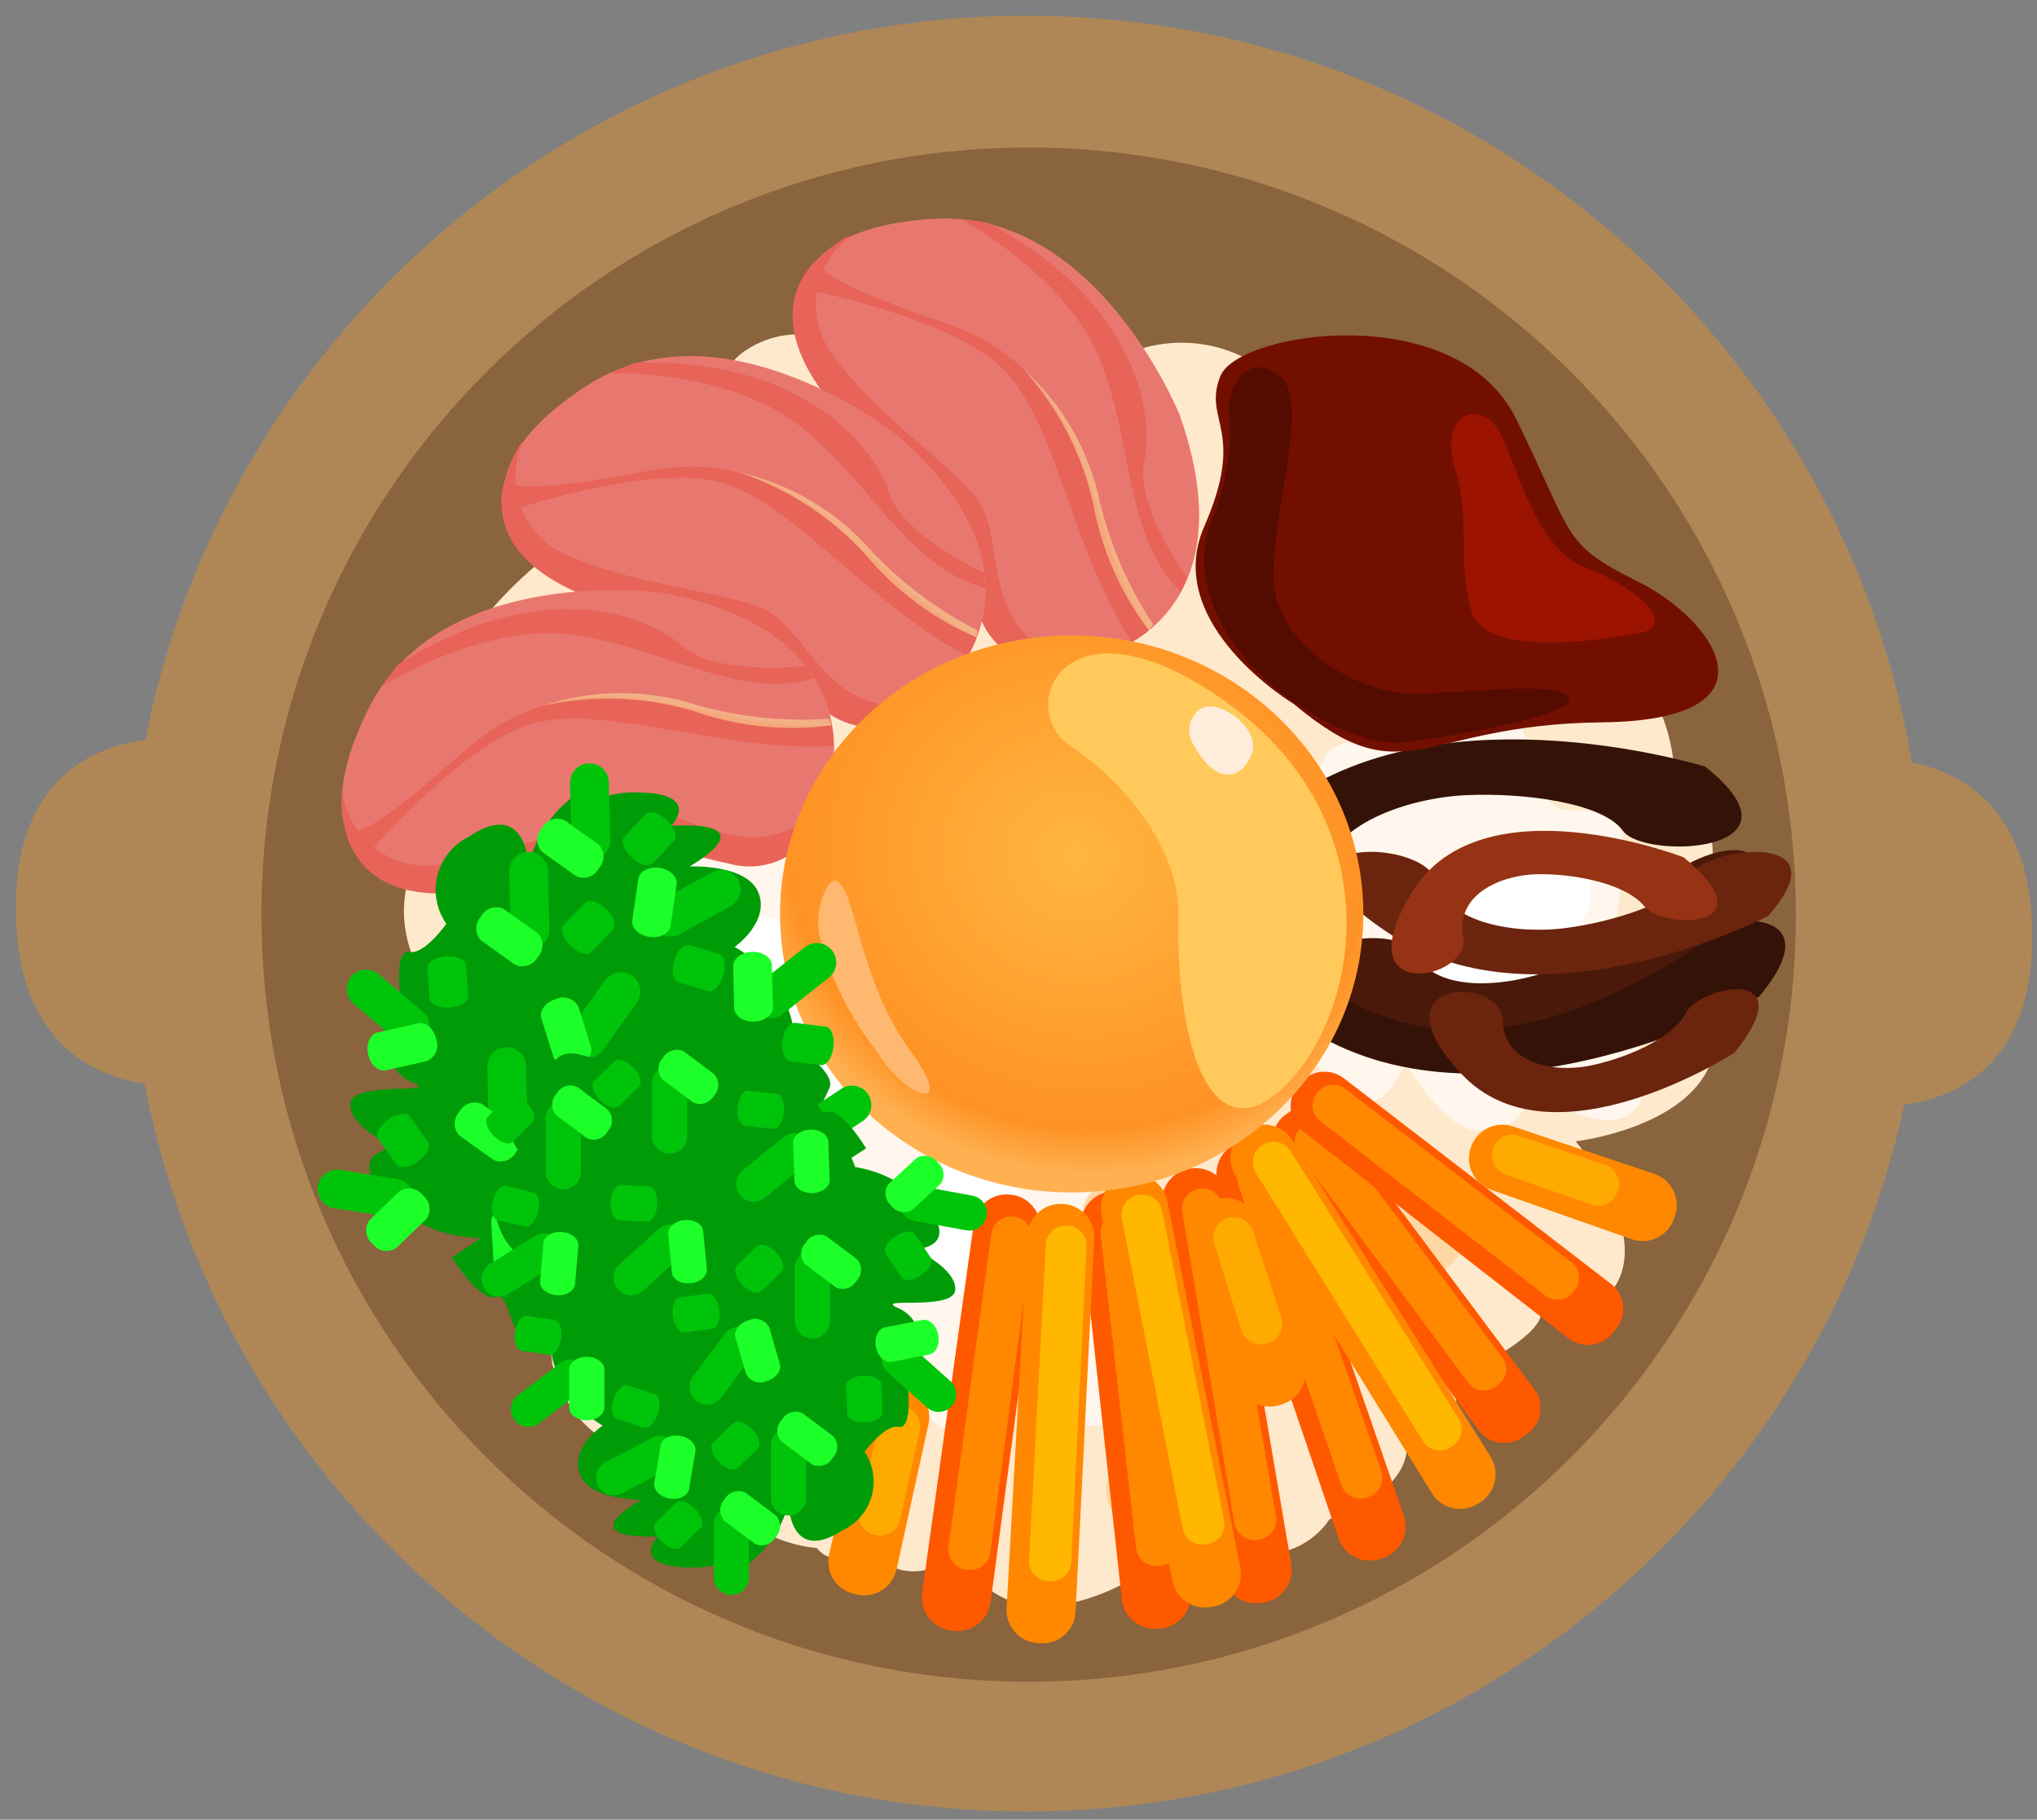<svg width="122" height="109" viewBox="0 0 122 109" fill="none" xmlns="http://www.w3.org/2000/svg">
<rect x="0" y="0" width="122" height="109" fill="#808080" stroke="none"/>
<path d="M61.484 108.508C91.188 108.508 115.268 84.428 115.268 54.725C115.268 25.021 91.188 0.941 61.484 0.941C31.781 0.941 7.701 25.021 7.701 54.725C7.701 84.428 31.781 108.508 61.484 108.508Z" fill="#AF8756"/>
<path d="M61.609 100.736C86.986 100.736 107.559 80.164 107.559 54.787C107.559 29.41 86.986 8.838 61.609 8.838C36.232 8.838 15.66 29.41 15.66 54.787C15.66 80.164 36.232 100.736 61.609 100.736Z" fill="#89643D"/>
<path d="M10.777 44.256C10.777 44.256 1.11 43.186 0.953 54.078C0.776 66.756 11.848 64.971 11.848 64.971L10.777 44.256Z" fill="#AF8756"/>
<path d="M111.891 66.248C111.891 66.248 121.559 67.319 121.711 56.428C121.891 43.748 110.818 45.533 110.818 45.533L111.891 66.248Z" fill="#AF8756"/>
<path d="M70.611 52.748C71.215 52.748 71.705 52.258 71.705 51.654C71.705 51.05 71.215 50.56 70.611 50.56C70.007 50.56 69.518 51.05 69.518 51.654C69.518 52.258 70.007 52.748 70.611 52.748Z" fill="#FFD7A3"/>
<path d="M26.281 49.336C26.281 49.336 24.248 45.418 27.139 44.082C30.029 42.746 30.485 44.125 30.485 44.125C30.485 44.125 26.889 39.959 28.656 37.463C30.018 35.702 31.623 34.144 33.422 32.834C33.422 32.834 30.858 32.914 32.512 30.074C34.166 27.234 38.514 26.949 38.514 26.949C38.255 26.686 38.073 26.357 37.987 25.997C37.902 25.638 37.916 25.262 38.028 24.91C38.141 24.558 38.347 24.244 38.625 24C38.903 23.757 39.242 23.594 39.606 23.529C42.611 22.539 44.082 25.873 44.082 25.873C43.774 25.555 43.536 25.177 43.384 24.761C43.231 24.346 43.167 23.903 43.196 23.462C43.224 23.02 43.345 22.59 43.55 22.198C43.755 21.805 44.04 21.461 44.387 21.186C45.254 20.525 46.293 20.128 47.379 20.041C48.466 19.953 49.554 20.18 50.516 20.693C50.516 20.693 51.389 17.729 52.725 17.289C54.061 16.85 59.217 21.264 59.217 21.264C60.276 20.064 61.667 19.206 63.215 18.799C65.332 18.482 66.234 20.098 65.801 22.15C66.845 21.385 68.052 20.872 69.327 20.65C70.602 20.429 71.912 20.505 73.153 20.873C75.396 21.566 77.321 23.031 78.588 25.008C78.988 24.695 79.446 24.466 79.936 24.332C80.425 24.198 80.937 24.162 81.44 24.227C81.944 24.292 82.429 24.456 82.868 24.71C83.308 24.965 83.693 25.303 84 25.707C85.715 27.71 87.137 29.946 88.225 32.348C88.225 32.348 99.406 37.072 100.242 45.781C101.038 46.539 101.659 47.462 102.061 48.486C102.462 49.509 102.635 50.608 102.567 51.705C102.567 51.705 104.817 54.596 103.324 56.807C101.832 59.018 102.6 56.855 102.6 56.855C102.6 56.855 104.026 61.738 101.871 64.742C99.717 67.746 94.367 68.367 94.367 68.367C94.367 68.367 98.58 73.285 96.93 76.697C96.699 77.153 96.377 77.556 95.984 77.882C95.591 78.208 95.136 78.45 94.646 78.594C94.156 78.738 93.642 78.779 93.135 78.717C92.628 78.654 92.14 78.489 91.699 78.231C91.699 78.231 93.037 78.363 91.653 79.775C90.626 80.721 89.416 81.445 88.098 81.904L86.395 85.715C86.395 85.715 86.342 86.106 84.225 86.432C84.225 86.432 84.912 89.072 79.627 91.006C79.14 91.729 78.463 92.304 77.671 92.667C76.878 93.03 76.001 93.168 75.135 93.064C75.135 93.064 72.922 95.898 68.006 94.461C68.006 94.461 60.678 99.172 57.572 93.123C57.572 93.123 54.131 95.596 52.274 92.768C52.274 92.768 49.93 94.111 48.928 92.725C48.928 92.725 43.459 92.424 43.375 87.674C43.375 87.674 41.16 89.934 40.194 87.002C40.194 87.002 34.791 88.019 33.078 81.703L32.662 77.635C32.662 77.635 29.768 78.398 29.59 76.736C29.555 76.266 29.692 75.799 29.977 75.424C30.262 75.048 30.675 74.79 31.137 74.697C31.137 74.697 25.832 73.197 27.756 68.93L29.645 67.924C28.753 67.14 28.098 66.121 27.756 64.984C27.413 63.847 27.396 62.636 27.707 61.49C27.707 61.49 20.86 55.902 26.281 49.336Z" fill="#FFE9CC"/>
<path d="M37.912 48.892C36.613 49.334 35.529 49.578 34.904 50.947C34.369 52.119 34.375 53.625 36.076 53.607C35.457 54.711 34.043 55.58 33.965 56.928C33.867 58.621 35.383 58.697 36.432 59.443C35.297 60.451 33.248 62.314 33.166 63.935C33.232 64.622 33.442 65.288 33.781 65.888C34.562 67.086 35.1 66.531 36.125 67.113C35.473 68.57 34.258 71.066 35.129 72.674C36.086 74.441 38.762 73.709 39.865 72.74C40.467 74.32 41.393 73.789 42.496 73.941C44.334 74.193 44.73 74.478 44.924 72.445C44.949 72.166 44.645 71.215 44.728 71.078C45.135 70.398 47.268 70.722 48.088 70.687C49.223 70.64 51.703 70.826 52.631 69.875C53.693 68.785 52.631 67.283 53.022 66.23C53.647 64.492 57.057 64.351 58.418 62.681C59.895 60.871 60.381 55.703 56.938 57.123C57.703 55.789 57.133 54.136 55.326 54.467C55.256 50.476 51.166 51.875 49.031 53.017C48.797 51.244 47.999 49.593 46.754 48.308C45.678 47.306 44.762 47.392 43.664 46.996C43.143 46.678 42.559 46.475 41.953 46.4C41.347 46.325 40.732 46.381 40.148 46.562C39.153 46.761 38.201 47.136 37.338 47.67" fill="#FFF7ED"/>
<path d="M43.205 79.248C43.467 80.594 43.561 81.701 44.83 82.506C45.924 83.197 47.412 83.397 47.627 81.713C48.635 82.479 49.303 83.998 50.621 84.252C52.285 84.58 52.574 83.08 53.449 82.152C54.293 83.412 55.861 85.697 57.447 85.998C58.138 86.026 58.828 85.909 59.471 85.654C60.764 85.041 60.289 84.436 61.006 83.506C62.359 84.352 64.668 85.895 66.377 85.252C68.258 84.543 67.898 81.793 67.09 80.564C68.736 80.184 68.336 79.197 68.637 78.121C69.139 76.334 69.475 75.973 67.486 75.512C67.213 75.449 66.229 75.621 66.119 75.525C65.5 75.029 66.119 72.959 66.192 72.143C66.301 71.012 66.822 68.58 65.996 67.531C65.062 66.33 63.432 67.174 62.44 66.654C60.803 65.799 61.129 62.398 59.66 60.824C58.066 59.113 53.02 57.928 53.951 61.533C52.733 60.592 51.022 60.947 51.102 62.766C47.139 62.293 47.965 66.535 48.807 68.805C47.018 68.796 45.273 69.362 43.83 70.42C42.691 71.35 42.658 72.268 42.109 73.301C41.724 73.774 41.444 74.323 41.287 74.913C41.13 75.503 41.1 76.119 41.199 76.721C41.262 77.732 41.504 78.724 41.914 79.65" fill="#FFF7ED"/>
<path d="M74 60.945C74.26 62.291 74.354 63.398 75.625 64.203C76.717 64.895 78.206 65.094 78.42 63.41C79.43 64.176 80.098 65.695 81.414 65.949C83.079 66.277 83.368 64.777 84.245 63.85C85.088 65.109 86.655 67.395 88.243 67.695C88.934 67.723 89.623 67.606 90.266 67.352C91.559 66.738 91.082 66.133 91.799 65.203C93.153 66.049 95.461 67.592 97.172 66.949C99.053 66.24 98.692 63.49 97.883 62.262C99.532 61.881 99.129 60.895 99.432 59.818C99.932 58.031 100.27 57.67 98.28 57.209C98.008 57.147 97.022 57.318 96.912 57.223C96.295 56.727 96.912 54.656 96.985 53.84C97.094 52.709 97.616 50.275 96.799 49.229C95.864 48.027 94.233 48.871 93.241 48.352C91.606 47.496 91.93 44.096 90.461 42.522C88.87 40.811 83.821 39.625 84.752 43.23C83.535 42.289 81.823 42.645 81.903 44.463C77.94 43.99 78.778 48.233 79.61 50.502C77.82 50.493 76.075 51.059 74.631 52.115C73.493 53.047 73.459 53.965 72.91 54.998C72.526 55.471 72.246 56.021 72.089 56.611C71.933 57.2 71.903 57.816 72.002 58.418C72.065 59.429 72.307 60.421 72.717 61.348" fill="#FFF7ED"/>
<path d="M43.141 62.578C43.141 62.578 39.211 60.863 40.391 57.994C40.468 57.648 40.642 57.33 40.892 57.079C41.143 56.828 41.46 56.654 41.806 56.577C42.153 56.5 42.514 56.523 42.847 56.644C43.181 56.765 43.473 56.978 43.69 57.26C43.624 56.992 43.617 56.713 43.671 56.442C43.724 56.172 43.836 55.916 43.999 55.694C44.162 55.471 44.372 55.287 44.614 55.154C44.855 55.022 45.123 54.944 45.399 54.926C47.58 54.56 47.305 57.484 47.305 57.484C47.305 57.484 50.127 56.898 50.014 58.717C49.856 59.93 49.29 61.053 48.408 61.902C48.408 61.902 51.803 64.678 49.672 66.267C49.033 66.695 48.267 66.889 47.502 66.818C46.737 66.747 46.02 66.415 45.471 65.877C45.471 65.877 40.885 67.037 43.141 62.578Z" fill="white"/>
<path d="M55.675 74.024C56.689 73.689 57.252 72.632 56.932 71.662C56.612 70.692 55.531 70.177 54.517 70.511C53.502 70.846 52.94 71.903 53.26 72.873C53.58 73.843 54.661 74.359 55.675 74.024Z" fill="white"/>
<path d="M54.338 76.414C55.352 76.079 55.938 75.093 55.647 74.211C55.356 73.329 54.298 72.885 53.284 73.22C52.27 73.555 51.684 74.541 51.974 75.423C52.265 76.305 53.323 76.749 54.338 76.414Z" fill="white"/>
<path d="M58.523 77.426C59.868 76.982 60.605 75.549 60.168 74.226C59.731 72.902 58.287 72.189 56.942 72.633C55.597 73.076 54.861 74.509 55.297 75.832C55.734 77.156 57.178 77.869 58.523 77.426Z" fill="white"/>
<path d="M59.282 73.28C60.627 72.836 61.363 71.403 60.927 70.08C60.49 68.756 59.046 68.043 57.701 68.487C56.356 68.93 55.62 70.363 56.056 71.686C56.493 73.01 57.937 73.723 59.282 73.28Z" fill="white"/>
<path d="M53.783 72.523C53.828 72.661 53.844 72.807 53.833 72.951C53.821 73.095 53.781 73.236 53.715 73.365C53.648 73.493 53.557 73.608 53.447 73.701C53.336 73.795 53.208 73.866 53.071 73.91C52.934 73.961 52.788 73.984 52.642 73.977C52.496 73.969 52.353 73.932 52.222 73.868C52.091 73.803 51.975 73.712 51.88 73.601C51.786 73.49 51.715 73.36 51.672 73.221C51.477 72.371 51.797 71.658 52.385 71.834C52.973 72.01 53.594 71.951 53.783 72.523Z" fill="white"/>
<path d="M89.899 56.714C90.913 56.379 91.476 55.321 91.156 54.351C90.836 53.381 89.755 52.866 88.741 53.2C87.726 53.535 87.164 54.593 87.484 55.563C87.804 56.533 88.885 57.048 89.899 56.714Z" fill="white"/>
<path d="M88.563 59.103C89.577 58.769 90.164 57.782 89.873 56.9C89.582 56.018 88.524 55.574 87.51 55.909C86.496 56.243 85.909 57.23 86.2 58.112C86.491 58.994 87.549 59.438 88.563 59.103Z" fill="white"/>
<path d="M92.749 60.115C94.094 59.671 94.831 58.238 94.394 56.915C93.958 55.591 92.513 54.878 91.168 55.322C89.823 55.765 89.087 57.198 89.523 58.521C89.96 59.845 91.404 60.558 92.749 60.115Z" fill="white"/>
<path d="M93.508 55.969C94.853 55.525 95.59 54.092 95.153 52.769C94.716 51.445 93.272 50.732 91.927 51.176C90.582 51.619 89.846 53.052 90.282 54.375C90.719 55.699 92.163 56.412 93.508 55.969Z" fill="white"/>
<path d="M87.296 56.601C87.879 56.409 88.198 55.788 88.009 55.215C87.819 54.641 87.194 54.332 86.611 54.524C86.028 54.716 85.709 55.337 85.898 55.911C86.087 56.484 86.713 56.794 87.296 56.601Z" fill="white"/>
<path d="M90.641 54.256C91.784 53.879 92.41 52.661 92.039 51.537C91.668 50.412 90.441 49.806 89.297 50.183C88.154 50.56 87.528 51.778 87.899 52.902C88.27 54.027 89.498 54.633 90.641 54.256Z" fill="white"/>
<path d="M50.065 42.303C51.132 42.303 51.998 41.437 51.998 40.369C51.998 39.301 51.132 38.435 50.065 38.435C48.997 38.435 48.131 39.301 48.131 40.369C48.131 41.437 48.997 42.303 50.065 42.303Z" fill="#FFD7A3"/>
<path d="M66.317 46.961C67.288 46.641 67.803 45.559 67.468 44.545C67.134 43.531 66.076 42.968 65.106 43.288C64.136 43.608 63.621 44.69 63.955 45.704C64.29 46.718 65.347 47.281 66.317 46.961Z" fill="#FFD7A3"/>
<path d="M68.466 91.056C69.348 90.765 69.816 89.779 69.51 88.853C69.205 87.927 68.242 87.412 67.36 87.703C66.478 87.994 66.011 88.98 66.316 89.906C66.622 90.832 67.584 91.347 68.466 91.056Z" fill="#FFD7A3"/>
<path d="M85.484 76.301C86.645 76.301 87.586 75.36 87.586 74.199C87.586 73.039 86.645 72.098 85.484 72.098C84.324 72.098 83.383 73.039 83.383 74.199C83.383 75.36 84.324 76.301 85.484 76.301Z" fill="#FFD7A3"/>
<path d="M37.764 80.211C38.553 80.211 39.193 79.571 39.193 78.781C39.193 77.992 38.553 77.352 37.764 77.352C36.974 77.352 36.334 77.992 36.334 78.781C36.334 79.571 36.974 80.211 37.764 80.211Z" fill="#FFD7A3"/>
<path d="M39.006 40.836C39.842 40.836 40.52 40.158 40.52 39.322C40.52 38.486 39.842 37.809 39.006 37.809C38.17 37.809 37.492 38.486 37.492 39.322C37.492 40.158 38.17 40.836 39.006 40.836Z" fill="#FFD7A3"/>
<path d="M68.436 70.182C70.154 70.182 71.547 68.789 71.547 67.07C71.547 65.352 70.154 63.959 68.436 63.959C66.717 63.959 65.324 65.352 65.324 67.07C65.324 68.789 66.717 70.182 68.436 70.182Z" fill="#FFD7A3"/>
<path d="M66.768 74.689C67.835 74.689 68.701 73.824 68.701 72.756C68.701 71.688 67.835 70.822 66.768 70.822C65.7 70.822 64.834 71.688 64.834 72.756C64.834 73.824 65.7 74.689 66.768 74.689Z" fill="#FFD7A3"/>
<path d="M66.777 71.514C67.706 71.514 68.459 70.761 68.459 69.832C68.459 68.903 67.706 68.15 66.777 68.15C65.849 68.15 65.096 68.903 65.096 69.832C65.096 70.761 65.849 71.514 66.777 71.514Z" fill="#FFD7A3"/>
<path d="M77.088 73.947C78.109 73.947 78.938 73.119 78.938 72.098C78.938 71.076 78.109 70.248 77.088 70.248C76.066 70.248 75.238 71.076 75.238 72.098C75.238 73.119 76.066 73.947 77.088 73.947Z" fill="#FFD7A3"/>
<path d="M61.797 65.695C62.958 65.695 63.898 64.754 63.898 63.594C63.898 62.433 62.958 61.492 61.797 61.492C60.636 61.492 59.695 62.433 59.695 63.594C59.695 64.754 60.636 65.695 61.797 65.695Z" fill="#FFD7A3"/>
<path d="M49.816 35.877C50.42 35.877 50.91 35.387 50.91 34.783C50.91 34.179 50.42 33.69 49.816 33.69C49.212 33.69 48.723 34.179 48.723 34.783C48.723 35.387 49.212 35.877 49.816 35.877Z" fill="#FFD7A3"/>
<path d="M34.391 69.607C35.411 69.607 36.238 68.78 36.238 67.76C36.238 66.739 35.411 65.912 34.391 65.912C33.37 65.912 32.543 66.739 32.543 67.76C32.543 68.78 33.37 69.607 34.391 69.607Z" fill="#FFD7A3"/>
<path d="M84.346 48.051C84.857 48.051 85.272 47.636 85.272 47.125C85.272 46.614 84.857 46.199 84.346 46.199C83.834 46.199 83.42 46.614 83.42 47.125C83.42 47.636 83.834 48.051 84.346 48.051Z" fill="white"/>
<path d="M58.24 62.51C58.705 62.51 59.082 62.133 59.082 61.668C59.082 61.203 58.705 60.826 58.24 60.826C57.775 60.826 57.398 61.203 57.398 61.668C57.398 62.133 57.775 62.51 58.24 62.51Z" fill="#FFD7A3"/>
<path d="M74.326 88.894C74.884 88.894 75.336 88.442 75.336 87.885C75.336 87.327 74.884 86.875 74.326 86.875C73.769 86.875 73.316 87.327 73.316 87.885C73.316 88.442 73.769 88.894 74.326 88.894Z" fill="#FFD7A3"/>
<path d="M50.285 89.381C50.889 89.381 51.379 88.891 51.379 88.287C51.379 87.683 50.889 87.193 50.285 87.193C49.681 87.193 49.191 87.683 49.191 88.287C49.191 88.891 49.681 89.381 50.285 89.381Z" fill="#FFD7A3"/>
<path d="M58.678 42.172C59.189 42.172 59.603 41.757 59.603 41.246C59.603 40.735 59.189 40.32 58.678 40.32C58.166 40.32 57.752 40.735 57.752 41.246C57.752 41.757 58.166 42.172 58.678 42.172Z" fill="#FFD7A3"/>
<path d="M30.451 54.316C30.962 54.316 31.377 53.902 31.377 53.391C31.377 52.879 30.962 52.465 30.451 52.465C29.94 52.465 29.525 52.879 29.525 53.391C29.525 53.902 29.94 54.316 30.451 54.316Z" fill="#FFD7A3"/>
<path d="M65.107 60.424C65.525 60.424 65.863 60.085 65.863 59.668C65.863 59.251 65.525 58.912 65.107 58.912C64.69 58.912 64.352 59.251 64.352 59.668C64.352 60.085 64.69 60.424 65.107 60.424Z" fill="#FFD7A3"/>
<path d="M60.637 71.571H60.598C60.34 71.53 60.077 71.541 59.824 71.602C59.57 71.663 59.331 71.774 59.121 71.927C58.91 72.081 58.732 72.275 58.596 72.497C58.46 72.72 58.37 72.967 58.33 73.225L55.232 95.381C55.192 95.639 55.203 95.902 55.264 96.155C55.325 96.408 55.436 96.647 55.59 96.858C55.743 97.068 55.937 97.246 56.16 97.382C56.382 97.518 56.629 97.609 56.887 97.649L57.055 97.676C57.315 97.716 57.58 97.705 57.835 97.642C58.091 97.579 58.331 97.466 58.542 97.309C58.754 97.152 58.932 96.955 59.066 96.729C59.201 96.503 59.289 96.253 59.326 95.992L62.295 73.809C62.368 73.293 62.235 72.769 61.925 72.35C61.614 71.931 61.152 71.651 60.637 71.571Z" fill="#FF5900"/>
<path d="M60.785 72.885H60.76C60.443 72.835 60.118 72.914 59.859 73.103C59.599 73.292 59.425 73.577 59.375 73.894L56.813 92.625C56.763 92.942 56.842 93.267 57.031 93.527C57.22 93.787 57.505 93.961 57.823 94.011L57.926 94.027C58.085 94.052 58.247 94.045 58.403 94.006C58.559 93.968 58.706 93.898 58.836 93.803C58.965 93.707 59.074 93.586 59.156 93.448C59.238 93.31 59.292 93.157 59.315 92.998L61.795 74.248C61.839 73.934 61.758 73.615 61.569 73.36C61.38 73.105 61.099 72.934 60.785 72.885Z" fill="#FF8800"/>
<path d="M66.578 71.363H66.539C66.28 71.387 66.027 71.462 65.797 71.584C65.566 71.705 65.362 71.871 65.195 72.072C65.029 72.272 64.903 72.504 64.826 72.753C64.749 73.002 64.722 73.264 64.746 73.523L67.184 95.772C67.208 96.031 67.283 96.283 67.404 96.514C67.526 96.744 67.692 96.949 67.892 97.115C68.093 97.281 68.325 97.406 68.574 97.483C68.823 97.56 69.085 97.587 69.344 97.562L69.514 97.547C69.776 97.522 70.03 97.446 70.262 97.322C70.495 97.198 70.7 97.03 70.866 96.826C71.033 96.622 71.157 96.388 71.232 96.136C71.307 95.883 71.331 95.619 71.303 95.357L68.727 73.125C68.671 72.609 68.414 72.135 68.012 71.805C67.611 71.476 67.096 71.317 66.578 71.363Z" fill="#FF5900"/>
<path d="M67.037 72.601H67.012C66.854 72.616 66.7 72.662 66.559 72.736C66.418 72.81 66.294 72.912 66.192 73.034C66.091 73.156 66.014 73.298 65.967 73.45C65.92 73.602 65.903 73.761 65.918 73.92L68.039 92.709C68.054 92.868 68.1 93.022 68.174 93.163C68.249 93.304 68.35 93.428 68.473 93.53C68.595 93.632 68.737 93.709 68.889 93.756C69.041 93.803 69.201 93.819 69.36 93.805L69.463 93.795C69.623 93.78 69.779 93.733 69.921 93.657C70.062 93.582 70.188 93.479 70.29 93.354C70.391 93.23 70.467 93.086 70.513 92.932C70.559 92.778 70.574 92.617 70.557 92.457L68.356 73.678C68.321 73.361 68.164 73.071 67.917 72.87C67.67 72.668 67.355 72.572 67.037 72.601Z" fill="#FF8800"/>
<path d="M71.318 69.996H71.279C70.759 70.073 70.29 70.354 69.977 70.777C69.663 71.199 69.53 71.729 69.607 72.25L73.246 94.344C73.323 94.864 73.604 95.333 74.027 95.646C74.45 95.96 74.979 96.093 75.5 96.016L75.67 95.99C75.93 95.952 76.18 95.862 76.405 95.726C76.63 95.59 76.826 95.411 76.981 95.198C77.136 94.986 77.248 94.745 77.309 94.489C77.37 94.234 77.38 93.968 77.338 93.709L73.568 71.638C73.485 71.124 73.202 70.663 72.781 70.355C72.359 70.048 71.834 69.919 71.318 69.996Z" fill="#FF5900"/>
<path d="M71.852 71.207H71.828C71.512 71.254 71.227 71.424 71.036 71.68C70.845 71.936 70.762 72.257 70.807 72.574L73.932 91.222C73.978 91.539 74.148 91.824 74.405 92.015C74.661 92.206 74.982 92.289 75.299 92.244L75.402 92.228C75.561 92.205 75.714 92.15 75.852 92.067C75.989 91.984 76.109 91.874 76.204 91.744C76.299 91.615 76.367 91.467 76.404 91.311C76.442 91.155 76.448 90.993 76.422 90.834L73.219 72.211C73.167 71.898 72.995 71.618 72.74 71.43C72.484 71.242 72.165 71.162 71.852 71.207Z" fill="#FF8800"/>
<path d="M74.267 68.408L74.23 68.42C73.73 68.581 73.313 68.935 73.073 69.403C72.833 69.871 72.788 70.415 72.949 70.916L80.15 92.103C80.23 92.352 80.358 92.582 80.526 92.78C80.695 92.979 80.901 93.143 81.133 93.262C81.365 93.381 81.618 93.453 81.877 93.474C82.137 93.495 82.398 93.465 82.646 93.385L82.811 93.334C83.061 93.253 83.293 93.123 83.492 92.952C83.692 92.781 83.856 92.572 83.974 92.337C84.092 92.102 84.163 91.846 84.181 91.584C84.2 91.321 84.166 91.058 84.082 90.809L76.756 69.66C76.589 69.166 76.234 68.758 75.769 68.523C75.303 68.289 74.764 68.248 74.267 68.408Z" fill="#FF5900"/>
<path d="M74.992 69.514H74.969C74.817 69.563 74.677 69.641 74.556 69.744C74.434 69.847 74.335 69.973 74.262 70.115C74.189 70.256 74.146 70.411 74.133 70.57C74.12 70.728 74.139 70.888 74.188 71.039L80.326 88.924C80.425 89.23 80.641 89.484 80.927 89.63C81.213 89.777 81.546 89.804 81.852 89.705L81.951 89.672C82.105 89.623 82.246 89.544 82.369 89.44C82.491 89.336 82.592 89.208 82.664 89.065C82.737 88.922 82.781 88.765 82.792 88.605C82.804 88.445 82.784 88.284 82.733 88.131L76.518 70.27C76.414 69.969 76.195 69.721 75.91 69.579C75.624 69.438 75.295 69.414 74.992 69.514Z" fill="#FF8800"/>
<path d="M63.699 72.117H63.658C63.134 72.08 62.616 72.252 62.218 72.596C61.82 72.941 61.575 73.429 61.537 73.953L60.287 96.297C60.25 96.822 60.422 97.34 60.766 97.738C61.11 98.136 61.598 98.382 62.123 98.42L62.295 98.432C62.557 98.451 62.821 98.418 63.07 98.334C63.32 98.25 63.55 98.118 63.747 97.944C63.945 97.77 64.106 97.559 64.221 97.323C64.336 97.086 64.403 96.829 64.418 96.567L65.537 74.215C65.569 73.694 65.393 73.181 65.049 72.789C64.705 72.396 64.22 72.155 63.699 72.117Z" fill="#FF8800"/>
<path d="M63.955 73.414H63.932C63.773 73.402 63.613 73.422 63.462 73.472C63.311 73.522 63.171 73.601 63.051 73.706C62.93 73.81 62.831 73.936 62.76 74.079C62.689 74.221 62.646 74.376 62.635 74.535L61.635 93.418C61.612 93.739 61.718 94.055 61.928 94.298C62.139 94.541 62.437 94.691 62.758 94.715H62.861C63.022 94.726 63.183 94.706 63.336 94.655C63.488 94.603 63.629 94.522 63.75 94.416C63.87 94.31 63.969 94.181 64.04 94.037C64.11 93.892 64.151 93.735 64.16 93.574L65.078 74.687C65.095 74.37 64.987 74.059 64.777 73.821C64.567 73.583 64.272 73.437 63.955 73.414Z" fill="#FFB700"/>
<path d="M77.125 66.674L77.092 66.697C76.669 66.97 76.371 67.398 76.264 67.889C76.156 68.38 76.247 68.894 76.517 69.318L88.592 85.713C88.903 86.108 89.358 86.364 89.857 86.425C90.356 86.486 90.859 86.346 91.256 86.037L91.394 85.939C91.606 85.803 91.788 85.627 91.93 85.42C92.073 85.213 92.173 84.98 92.225 84.735C92.277 84.489 92.28 84.235 92.233 83.989C92.186 83.742 92.091 83.507 91.953 83.297L79.773 66.977C79.459 66.59 79.006 66.342 78.511 66.285C78.016 66.229 77.518 66.368 77.125 66.674Z" fill="#FF5900"/>
<path d="M78.084 67.418L78.063 67.432C77.806 67.6 77.626 67.862 77.561 68.161C77.496 68.46 77.55 68.774 77.713 69.033L87.959 82.854C88.151 83.092 88.429 83.246 88.733 83.283C89.037 83.319 89.343 83.235 89.586 83.049L89.672 82.988C89.801 82.906 89.913 82.798 90 82.672C90.087 82.546 90.148 82.403 90.18 82.253C90.212 82.103 90.214 81.948 90.185 81.797C90.156 81.647 90.098 81.503 90.014 81.375L79.701 67.602C79.508 67.368 79.231 67.218 78.93 67.183C78.628 67.149 78.325 67.233 78.084 67.418Z" fill="#FF8800"/>
<path d="M77.797 64.969L77.772 65C77.439 65.376 77.268 65.869 77.297 66.371C77.326 66.872 77.552 67.342 77.926 67.678L93.983 80.201C94.388 80.498 94.895 80.622 95.392 80.545C95.889 80.469 96.335 80.198 96.633 79.793L96.74 79.66C96.907 79.473 97.036 79.254 97.117 79.016C97.199 78.779 97.233 78.527 97.216 78.277C97.2 78.026 97.134 77.781 97.022 77.556C96.91 77.332 96.755 77.131 96.565 76.967L80.428 64.545C80.021 64.257 79.518 64.141 79.026 64.22C78.534 64.299 78.093 64.568 77.797 64.969Z" fill="#FF5900"/>
<path d="M78.918 65.437L78.902 65.455C78.701 65.686 78.598 65.987 78.616 66.293C78.634 66.599 78.771 66.886 78.998 67.092L92.598 77.639C92.847 77.817 93.156 77.891 93.459 77.844C93.762 77.798 94.035 77.634 94.219 77.389L94.285 77.308C94.488 77.075 94.59 76.772 94.57 76.463C94.55 76.155 94.409 75.867 94.178 75.662L80.525 65.187C80.277 65.013 79.971 64.941 79.671 64.988C79.371 65.035 79.101 65.196 78.918 65.437Z" fill="#FF8800"/>
<path d="M67.619 70.381H67.58C67.062 70.472 66.601 70.766 66.299 71.197C65.997 71.628 65.878 72.161 65.969 72.68L70.211 94.652C70.256 94.909 70.351 95.154 70.491 95.374C70.631 95.594 70.813 95.784 71.027 95.934C71.24 96.083 71.481 96.189 71.736 96.246C71.99 96.302 72.253 96.307 72.51 96.262L72.678 96.233C72.937 96.187 73.184 96.091 73.406 95.949C73.627 95.807 73.818 95.622 73.968 95.406C74.117 95.189 74.222 94.945 74.276 94.688C74.33 94.43 74.333 94.165 74.283 93.906L69.912 71.963C69.815 71.451 69.519 70.997 69.09 70.701C68.661 70.405 68.133 70.29 67.619 70.381Z" fill="#FF8800"/>
<path d="M68.184 71.576H68.16C67.845 71.633 67.565 71.814 67.382 72.077C67.199 72.34 67.128 72.665 67.184 72.98L70.824 91.535C70.882 91.85 71.062 92.13 71.325 92.313C71.588 92.496 71.913 92.567 72.228 92.511L72.332 92.492C72.49 92.464 72.641 92.405 72.776 92.318C72.911 92.231 73.027 92.118 73.118 91.985C73.209 91.853 73.272 91.704 73.305 91.547C73.338 91.39 73.339 91.228 73.309 91.07L69.598 72.531C69.536 72.218 69.352 71.941 69.087 71.762C68.823 71.583 68.498 71.516 68.184 71.576Z" fill="#FFB700"/>
<path d="M74.694 67.642L74.66 67.664C74.437 67.797 74.241 67.973 74.085 68.182C73.929 68.391 73.816 68.629 73.752 68.881C73.688 69.134 73.675 69.397 73.712 69.655C73.75 69.913 73.838 70.161 73.971 70.385L85.741 89.418C85.874 89.642 86.05 89.837 86.259 89.993C86.468 90.149 86.706 90.262 86.958 90.326C87.211 90.39 87.474 90.403 87.732 90.365C87.99 90.327 88.238 90.239 88.461 90.105L88.608 90.019C88.834 89.885 89.031 89.706 89.187 89.495C89.343 89.283 89.456 89.043 89.519 88.787C89.581 88.532 89.593 88.266 89.552 88.006C89.511 87.746 89.419 87.497 89.282 87.273L77.399 68.306C77.126 67.863 76.689 67.544 76.182 67.42C75.676 67.296 75.141 67.376 74.694 67.642Z" fill="#FF8800"/>
<path d="M75.647 68.562L75.625 68.574C75.349 68.739 75.15 69.007 75.071 69.318C74.992 69.63 75.041 69.96 75.205 70.236L85.197 86.289C85.362 86.565 85.63 86.764 85.942 86.843C86.253 86.922 86.583 86.874 86.859 86.709L86.949 86.656C87.087 86.574 87.208 86.465 87.303 86.336C87.399 86.207 87.468 86.06 87.506 85.904C87.545 85.748 87.552 85.585 87.527 85.427C87.502 85.268 87.446 85.115 87.361 84.978L77.299 68.963C77.131 68.693 76.864 68.5 76.555 68.425C76.246 68.35 75.919 68.399 75.647 68.562Z" fill="#FFB700"/>
<path d="M72.829 71.852L72.791 71.863C72.289 72.02 71.869 72.37 71.624 72.837C71.38 73.303 71.33 73.847 71.487 74.35L74.141 82.863C74.298 83.366 74.648 83.786 75.114 84.03C75.58 84.275 76.125 84.325 76.627 84.168L76.789 84.117C77.041 84.039 77.274 83.912 77.475 83.742C77.677 83.573 77.843 83.365 77.963 83.132C78.084 82.898 78.156 82.642 78.177 82.38C78.198 82.117 78.166 81.854 78.084 81.604L75.305 73.129C75.142 72.634 74.792 72.222 74.328 71.983C73.865 71.744 73.326 71.697 72.829 71.852Z" fill="#FF8800"/>
<path d="M73.541 72.965H73.518C73.211 73.061 72.955 73.275 72.806 73.56C72.657 73.845 72.627 74.178 72.723 74.484L74.344 79.686C74.391 79.838 74.468 79.979 74.57 80.101C74.672 80.223 74.797 80.324 74.938 80.398C75.079 80.472 75.233 80.517 75.391 80.531C75.55 80.545 75.71 80.528 75.862 80.481L75.961 80.449C76.114 80.401 76.255 80.322 76.377 80.218C76.499 80.115 76.6 79.988 76.672 79.845C76.745 79.702 76.789 79.546 76.801 79.387C76.813 79.227 76.793 79.066 76.742 78.914L75.045 73.738C74.944 73.439 74.731 73.191 74.45 73.046C74.169 72.902 73.843 72.873 73.541 72.965Z" fill="#FFAA00"/>
<path d="M54.125 82.938L54.086 82.928C53.574 82.808 53.035 82.896 52.588 83.173C52.14 83.451 51.822 83.894 51.701 84.406L49.66 93.088C49.601 93.342 49.591 93.605 49.633 93.862C49.675 94.119 49.767 94.366 49.904 94.587C50.041 94.809 50.221 95.001 50.432 95.154C50.644 95.306 50.883 95.415 51.137 95.475L51.305 95.514C51.561 95.574 51.827 95.582 52.086 95.539C52.346 95.495 52.594 95.4 52.816 95.26C53.039 95.12 53.231 94.937 53.383 94.722C53.534 94.506 53.641 94.263 53.697 94.006L55.61 85.295C55.721 84.786 55.628 84.253 55.351 83.812C55.073 83.371 54.633 83.057 54.125 82.938Z" fill="#FF8800"/>
<path d="M54.174 84.26H54.151C53.996 84.223 53.835 84.217 53.678 84.243C53.521 84.268 53.37 84.324 53.235 84.408C53.099 84.492 52.982 84.602 52.889 84.731C52.796 84.861 52.73 85.007 52.694 85.162L51.446 90.465C51.372 90.778 51.426 91.107 51.595 91.381C51.764 91.654 52.035 91.85 52.348 91.924L52.45 91.947C52.606 91.984 52.768 91.989 52.927 91.963C53.085 91.936 53.237 91.878 53.373 91.793C53.509 91.707 53.627 91.596 53.719 91.464C53.812 91.333 53.878 91.184 53.912 91.027L55.084 85.705C55.154 85.393 55.098 85.066 54.927 84.795C54.757 84.524 54.486 84.332 54.174 84.26Z" fill="#FFAA00"/>
<path d="M88.106 68.69L88.094 68.729C88.006 68.975 87.968 69.236 87.981 69.497C87.995 69.758 88.059 70.014 88.172 70.25C88.284 70.486 88.442 70.697 88.637 70.872C88.831 71.046 89.058 71.181 89.305 71.268L97.717 74.227C97.963 74.314 98.225 74.353 98.486 74.339C98.747 74.326 99.003 74.261 99.239 74.148C99.475 74.035 99.686 73.877 99.861 73.683C100.035 73.488 100.17 73.261 100.256 73.014L100.313 72.852C100.4 72.604 100.437 72.341 100.422 72.078C100.407 71.816 100.34 71.559 100.224 71.322C100.109 71.086 99.948 70.875 99.75 70.702C99.552 70.528 99.322 70.396 99.073 70.313L90.602 67.469C90.109 67.306 89.571 67.342 89.105 67.57C88.638 67.798 88.279 68.2 88.106 68.69Z" fill="#FF8800"/>
<path d="M89.43 68.785V68.807C89.323 69.11 89.341 69.443 89.48 69.734C89.618 70.024 89.867 70.247 90.17 70.354L95.309 72.164C95.612 72.271 95.945 72.253 96.235 72.114C96.525 71.975 96.749 71.727 96.856 71.424L96.889 71.324C96.942 71.173 96.965 71.013 96.956 70.852C96.947 70.692 96.906 70.535 96.835 70.391C96.765 70.246 96.667 70.118 96.546 70.012C96.425 69.906 96.285 69.825 96.133 69.774L90.967 68.037C90.664 67.934 90.332 67.954 90.044 68.094C89.756 68.235 89.535 68.483 89.43 68.785Z" fill="#FFAA00"/>
<path d="M105.369 59.685C105.369 59.685 89.492 68.517 78.543 61.771C67.594 55.025 80.623 54.65 81.576 57.797C82.529 60.943 87.631 61.484 90.992 60.943C94.354 60.402 98.92 58.853 99.764 56.92C100.608 54.986 110.719 53.228 105.369 59.685Z" fill="#351207"/>
<path d="M104.512 54.578C104.512 54.578 93.062 64.527 82.955 60.902C72.848 57.277 83.428 54.727 84.748 57.133C86.068 59.539 90.33 59.104 92.982 58.082C95.635 57.061 99.1 55.008 99.455 53.285C99.811 51.563 107.768 48.383 104.512 54.578Z" fill="#4A190A"/>
<path d="M103.883 63.055C103.883 63.055 92.977 70.135 87.534 64.334C82.09 58.533 89.928 58.441 89.989 61.076C90.049 63.711 93.004 64.25 95.098 63.858C97.192 63.465 100.176 62.252 100.985 60.656C101.793 59.061 108.112 57.772 103.883 63.055Z" fill="#6B240E"/>
<path d="M105.904 54.864C105.904 54.864 92.367 61.914 83.326 55.998C74.285 50.082 85.238 50.065 85.967 52.729C86.695 55.393 90.967 55.965 93.803 55.588C96.639 55.211 100.508 54.016 101.26 52.412C102.012 50.809 110.545 49.565 105.904 54.864Z" fill="#6B240E"/>
<path d="M102.135 45.926C102.135 45.926 84.789 40.522 75.447 49.361C66.105 58.201 78.938 55.906 79.228 52.633C79.519 49.359 84.404 47.787 87.805 47.631C91.205 47.475 95.992 48.059 97.211 49.779C98.43 51.5 108.689 51.156 102.135 45.926Z" fill="#351207"/>
<path d="M100.838 51.355C100.838 51.355 88.715 46.65 84.57 53.441C80.426 60.232 88.119 58.715 87.639 56.129C87.158 53.543 89.943 52.406 92.074 52.365C94.205 52.324 97.365 52.9 98.49 54.295C99.615 55.689 106.065 55.672 100.838 51.355Z" fill="#963314"/>
<path d="M70.66 24.873C70.66 24.873 65.703 12.492 55.869 13.108C46.035 13.723 47.756 19.594 48.178 20.953C49.248 24.395 54.115 27.799 56.207 29.85C58.299 31.901 57.397 36.647 60.27 38.959C63.143 41.272 75.635 38.981 70.66 24.873Z" fill="#E8786F"/>
<path d="M48.588 15.885C48.588 15.885 50.412 14.139 50.989 14.127C49.902 14.904 49.167 16.079 48.943 17.396C48.719 18.713 49.024 20.065 49.791 21.158C52.651 25.102 56.992 27.764 58.627 30.049C60.262 32.334 58.533 38.057 64.362 39.66C63.76 39.865 63.122 39.941 62.489 39.881C61.856 39.821 61.243 39.628 60.691 39.313C60.138 38.999 59.658 38.571 59.284 38.058C58.909 37.545 58.647 36.958 58.516 36.336C57.375 31.57 57.248 30.307 54.061 28.094C50.873 25.881 45.006 20.236 48.588 15.885Z" fill="#E86358"/>
<path d="M48.012 17.285C48.012 17.285 56.963 18.967 60.102 22.129C63.24 25.291 64.18 32.871 67.773 38.453C68.144 38.264 68.49 38.029 68.803 37.754C67.66 35.956 66.783 34.002 66.199 31.953C64.82 27.779 63.725 21.748 56.535 19.316C49.346 16.885 49.295 16.064 49.295 16.064L48.012 17.285Z" fill="#E86358"/>
<path d="M57.553 13.133C57.553 13.133 63.844 16.48 65.881 21.553C67.918 26.625 67.322 32.113 70.723 35.447L71.102 34.623C71.102 34.623 67.945 30.252 68.531 27.656C69.117 25.061 68.309 18.207 59.156 13.334L57.553 13.133Z" fill="#E86358"/>
<path opacity="0.53" d="M61.305 22.117C63.377 24.415 64.818 27.211 65.486 30.232C65.989 32.965 67.126 35.541 68.807 37.754L69.062 37.404C67.587 35.172 66.511 32.7 65.883 30.1C65.243 27.02 63.639 24.225 61.305 22.117Z" fill="#FFE399"/>
<path d="M53.737 26.068C53.737 26.068 43.307 17.756 35.063 23.154C26.819 28.553 31.217 32.803 32.256 33.775C34.889 36.238 40.803 36.791 43.635 37.539C46.467 38.287 48.028 42.861 51.668 43.451C55.309 44.041 65.035 35.871 53.737 26.068Z" fill="#E8786F"/>
<path d="M30.108 29.168C30.108 29.168 30.83 26.75 31.326 26.459C30.767 27.672 30.709 29.058 31.166 30.314C31.622 31.57 32.557 32.594 33.766 33.164C38.201 35.178 43.291 35.344 45.842 36.523C48.393 37.703 49.715 43.523 55.578 42.043C55.156 42.519 54.637 42.9 54.057 43.16C53.476 43.421 52.847 43.555 52.211 43.554C51.574 43.553 50.945 43.416 50.366 43.154C49.786 42.891 49.269 42.509 48.848 42.031C45.5 38.453 44.764 37.416 40.899 37.068C37.033 36.721 29.145 34.721 30.108 29.168Z" fill="#E86358"/>
<path d="M30.299 30.672C30.299 30.672 38.91 27.707 43.203 28.904C47.496 30.102 52.06 36.232 57.941 39.303C58.171 38.954 58.355 38.578 58.49 38.184C56.607 37.186 54.878 35.922 53.357 34.43C50.096 31.484 46.162 26.783 38.709 28.223C31.256 29.662 30.809 28.977 30.809 28.977L30.299 30.672Z" fill="#E86358"/>
<path d="M36.539 22.343C36.539 22.343 43.662 22.148 47.94 25.547C52.217 28.945 54.414 34.011 59.018 35.228L58.941 34.324C58.941 34.324 54.041 32.082 53.262 29.541C52.482 27 48.395 21.437 38.027 21.728L36.539 22.343Z" fill="#E86358"/>
<path opacity="0.53" d="M44.246 28.295C47.184 29.268 49.818 30.987 51.893 33.283C53.678 35.41 55.938 37.087 58.49 38.182L58.539 37.754C56.153 36.542 53.996 34.925 52.164 32.975C50.088 30.614 47.315 28.976 44.246 28.295Z" fill="#FFE399"/>
<path d="M39.522 35.49C39.522 35.49 26.305 33.715 22.002 42.58C17.699 51.446 23.658 52.834 25.049 53.127C28.565 53.889 33.932 51.326 36.746 50.514C39.561 49.701 43.248 52.822 46.676 51.459C50.104 50.096 54.252 38.094 39.522 35.49Z" fill="#E8786F"/>
<path d="M20.838 50.285C20.556 49.328 20.44 48.33 20.496 47.334C20.641 48.661 21.303 49.876 22.339 50.718C23.375 51.559 24.701 51.957 26.029 51.826C30.869 51.275 35.322 48.805 38.115 48.506C40.908 48.207 45.035 52.523 49.305 48.242C49.187 48.868 48.937 49.461 48.573 49.983C48.209 50.504 47.737 50.943 47.191 51.269C46.644 51.594 46.035 51.801 45.402 51.873C44.77 51.946 44.13 51.883 43.523 51.69C38.815 50.338 37.65 49.826 34.148 51.514C30.646 53.201 22.865 55.545 20.838 50.285Z" fill="#E86358"/>
<path d="M21.775 51.476C21.775 51.476 27.635 44.51 31.932 43.332C36.228 42.154 43.297 45.07 49.918 44.683C49.935 44.267 49.901 43.851 49.815 43.443C47.687 43.554 45.554 43.357 43.482 42.857C39.172 42.004 33.381 39.992 27.729 45.054C22.076 50.117 21.336 49.758 21.336 49.758L21.775 51.476Z" fill="#E86358"/>
<path d="M22.854 41.127C22.854 41.127 28.863 37.297 34.281 38.02C39.699 38.742 44.185 41.957 48.758 40.637L48.228 39.9C48.228 39.9 42.873 40.486 40.898 38.713C38.924 36.939 32.56 34.26 23.814 39.834L22.854 41.127Z" fill="#E86358"/>
<path opacity="0.53" d="M32.523 42.273C35.544 41.601 38.687 41.723 41.647 42.627C44.27 43.535 47.071 43.814 49.822 43.443L49.645 43.053C46.975 43.239 44.294 42.96 41.721 42.228C38.728 41.267 35.507 41.283 32.523 42.273Z" fill="#FFE399"/>
<path d="M77.491 42.172C77.491 42.172 69.557 37.41 72.12 31.551C74.682 25.691 71.998 25.203 73.096 22.517C74.194 19.832 87.256 17.879 90.797 25.082C94.338 32.285 93.483 32.527 98.121 34.848C102.76 37.168 106.911 43.148 95.924 43.269C84.938 43.391 84.206 47.787 77.491 42.172Z" fill="#730F00"/>
<path d="M72.243 34.848C71.963 33.421 72.156 31.942 72.791 30.635C73.538 28.629 73.809 26.478 73.584 24.35C73.707 23.006 74.805 21.053 76.637 22.518C78.469 23.983 76.27 30.209 76.27 34.481C76.27 38.752 81.52 41.561 84.571 41.561C87.621 41.561 93.36 40.707 93.971 41.805C94.582 42.903 85.426 44.369 83.778 44.49C81.12 44.688 73.584 41.072 72.243 34.848Z" fill="#540B00"/>
<path d="M97.51 38.021C97.51 38.021 88.965 39.73 88.112 36.557C87.258 33.383 88.112 31.307 87.135 28.012C86.158 24.717 88.6 23.982 89.697 25.691C90.795 27.4 91.774 32.771 94.947 33.992C98.121 35.213 101.051 37.777 97.51 38.021Z" fill="#9C1400"/>
<path d="M64.186 71.43C73.832 71.43 81.652 63.96 81.652 54.746C81.652 45.532 73.832 38.062 64.186 38.062C54.539 38.062 46.719 45.532 46.719 54.746C46.719 63.96 54.539 71.43 64.186 71.43Z" fill="url(#paint0_radial_19_2814)"/>
<path d="M70.565 54.746C70.625 50.789 67.219 46.76 64.291 44.818L64.186 44.75C60.637 42.453 63.795 35.037 73.598 42.168C83.401 49.299 81.465 60.722 76.887 65.123C72.828 69.013 70.434 63.484 70.565 54.746Z" fill="#FFC95C"/>
<path d="M49.146 56.344C48.878 55.317 48.991 54.227 49.465 53.277C49.744 52.767 50.1 52.496 50.488 53.154C51.371 54.654 51.75 59.146 54.559 62.996C57.367 66.846 54.219 65.777 52.523 62.996C50.967 61.025 49.819 58.764 49.146 56.344Z" fill="#FFB870"/>
<path d="M71.574 44.75C71.331 44.437 71.21 44.046 71.235 43.65C71.26 43.254 71.43 42.881 71.711 42.602C72.736 41.574 75.529 43.561 74.984 45.113C74.439 46.666 72.887 47.117 71.574 44.75Z" fill="#FFEDDB"/>
<path d="M40.211 49.463C40.211 49.463 42.004 47.598 38.434 47.469C34.864 47.34 35.832 48.977 35.832 48.977C35.832 48.977 37.377 46.033 34.865 47.34C33.249 48.358 32.098 49.972 31.66 51.832C31.66 51.832 31.522 47.787 28.069 50.127C27.611 50.353 27.207 50.675 26.885 51.072C26.563 51.468 26.331 51.929 26.203 52.424C26.076 52.919 26.058 53.435 26.149 53.938C26.24 54.44 26.438 54.917 26.731 55.336C26.731 55.336 25.432 57.18 24.534 57.023C23.635 56.867 23.948 59.426 23.948 59.426L23.053 61.447C23.053 61.447 22.836 64.074 24.698 64.834C26.559 65.594 21.129 64.705 20.987 66.098C20.844 67.49 23.694 68.758 23.694 68.758C23.694 68.758 20.731 68.897 22.934 71.564C23.682 72.374 24.587 73.022 25.595 73.468C26.603 73.914 27.691 74.149 28.793 74.158L27.067 75.33C27.067 75.33 28.778 78.022 29.653 77.684C30.528 77.346 30.434 79.725 31.565 80.463C32.696 81.201 34.69 79.426 34.69 79.426C34.69 79.426 36.827 82.789 38.533 83.303C40.24 83.816 41.16 81.389 41.16 81.389C41.16 81.389 42.033 81.949 43.871 81.07C45.709 80.191 47.121 82.809 48.533 79.174C49.946 75.539 47.03 76.666 47.03 76.666C47.03 76.666 50.303 78.174 50.545 76.439C50.787 74.705 48.041 72.924 48.041 72.924C48.041 72.924 51.948 74.074 51.414 70.938C51.353 70.12 51.069 69.334 50.592 68.667C50.115 68 49.464 67.477 48.709 67.154C48.709 67.154 49.28 66.061 49.686 65.156C50.092 64.252 47.584 62.576 47.584 62.576C47.584 62.576 48.004 63.691 47.373 60.934C46.838 59.145 45.628 57.636 44 56.723C44 56.723 46.108 55.238 45.432 53.488C44.756 51.738 41.299 51.9 41.299 51.9C41.299 51.9 46.129 49.184 40.211 49.463Z" fill="#009C08"/>
<path d="M36.547 50.334C36.551 50.486 36.525 50.638 36.47 50.78C36.415 50.922 36.333 51.052 36.228 51.162C36.123 51.273 35.997 51.361 35.858 51.423C35.719 51.484 35.569 51.518 35.416 51.521C35.264 51.525 35.112 51.499 34.97 51.444C34.828 51.389 34.698 51.307 34.588 51.202C34.478 51.097 34.389 50.971 34.328 50.832C34.266 50.693 34.232 50.543 34.229 50.391L34.143 46.912C34.139 46.76 34.166 46.608 34.221 46.466C34.276 46.324 34.358 46.194 34.463 46.084C34.569 45.973 34.694 45.885 34.834 45.823C34.973 45.761 35.123 45.728 35.276 45.724C35.583 45.717 35.881 45.832 36.103 46.044C36.326 46.256 36.456 46.548 36.463 46.855L36.547 50.334Z" fill="#00C40A"/>
<path d="M39.072 51.711C38.836 51.955 38.272 51.791 37.812 51.344C37.352 50.898 37.172 50.338 37.408 50.096L38.693 48.772C38.93 48.529 39.494 48.693 39.953 49.141C40.412 49.586 40.594 50.145 40.357 50.389L39.072 51.711Z" fill="#00C40A"/>
<path d="M35.858 50.594C36.041 50.787 36.143 51.043 36.143 51.309C36.143 51.575 36.041 51.831 35.858 52.024C35.734 52.259 35.525 52.438 35.272 52.523C35.02 52.608 34.745 52.593 34.504 52.481L32.463 51.024C32.28 50.831 32.178 50.575 32.178 50.309C32.178 50.043 32.28 49.787 32.463 49.594C32.587 49.358 32.797 49.179 33.048 49.094C33.3 49.009 33.576 49.025 33.817 49.137L35.858 50.594Z" fill="#1CFF28"/>
<path d="M25.33 60.615C25.561 60.817 25.704 61.102 25.728 61.408C25.752 61.714 25.655 62.017 25.457 62.252C25.257 62.486 24.973 62.63 24.666 62.654C24.36 62.678 24.056 62.579 23.822 62.379L21.178 60.119C21.062 60.02 20.966 59.9 20.897 59.764C20.828 59.628 20.786 59.48 20.774 59.328C20.762 59.176 20.78 59.023 20.827 58.878C20.875 58.733 20.95 58.598 21.049 58.483C21.251 58.251 21.535 58.108 21.841 58.085C22.147 58.061 22.451 58.158 22.686 58.356L25.33 60.615Z" fill="#00C40A"/>
<path d="M28.041 59.658C28.065 59.996 27.565 60.307 26.926 60.35C26.287 60.393 25.754 60.154 25.727 59.816L25.602 57.977C25.578 57.637 26.078 57.328 26.717 57.283C27.356 57.24 27.889 57.479 27.916 57.819L28.041 59.658Z" fill="#00C40A"/>
<path d="M25.059 61.299C25.51 61.199 25.988 61.625 26.127 62.25C26.219 62.499 26.211 62.775 26.106 63.019C26.001 63.264 25.807 63.459 25.562 63.564L23.115 64.109C22.664 64.209 22.188 63.783 22.047 63.158C21.908 62.533 22.16 61.943 22.611 61.844L25.059 61.299Z" fill="#1CFF28"/>
<path d="M31.592 67.334C31.597 67.641 31.481 67.938 31.269 68.16C31.057 68.383 30.766 68.513 30.459 68.523C30.307 68.527 30.155 68.501 30.013 68.446C29.871 68.391 29.741 68.308 29.631 68.203C29.521 68.098 29.432 67.972 29.371 67.832C29.309 67.693 29.275 67.543 29.272 67.391L29.188 63.912C29.184 63.76 29.21 63.608 29.265 63.466C29.32 63.324 29.402 63.194 29.507 63.084C29.612 62.973 29.738 62.885 29.877 62.823C30.016 62.762 30.166 62.728 30.319 62.724C30.471 62.721 30.622 62.747 30.765 62.801C30.907 62.856 31.037 62.938 31.147 63.044C31.257 63.149 31.346 63.274 31.407 63.414C31.469 63.553 31.503 63.703 31.506 63.855L31.592 67.334Z" fill="#00C40A"/>
<path d="M34.115 68.713C33.879 68.955 33.315 68.791 32.856 68.344C32.397 67.898 32.215 67.34 32.451 67.096L33.736 65.773C33.973 65.529 34.537 65.693 34.996 66.141C35.457 66.586 35.637 67.146 35.401 67.388L34.115 68.713Z" fill="#00C40A"/>
<path d="M30.902 67.586C31.085 67.779 31.187 68.035 31.187 68.301C31.187 68.567 31.085 68.823 30.902 69.016C30.778 69.251 30.569 69.429 30.317 69.515C30.065 69.6 29.79 69.586 29.549 69.475L27.516 68.022C27.332 67.829 27.23 67.573 27.23 67.307C27.23 67.04 27.332 66.785 27.516 66.592C27.64 66.357 27.849 66.178 28.101 66.093C28.353 66.007 28.628 66.022 28.869 66.133L30.902 67.586Z" fill="#1CFF28"/>
<path d="M32.901 55.644C32.904 55.797 32.878 55.948 32.823 56.09C32.768 56.233 32.686 56.363 32.58 56.473C32.475 56.583 32.349 56.672 32.21 56.733C32.071 56.795 31.92 56.828 31.768 56.832C31.616 56.836 31.464 56.81 31.322 56.755C31.18 56.7 31.05 56.618 30.94 56.513C30.829 56.408 30.741 56.282 30.679 56.143C30.618 56.003 30.584 55.853 30.581 55.701L30.497 52.222C30.493 52.07 30.519 51.919 30.573 51.776C30.628 51.634 30.71 51.504 30.815 51.394C30.921 51.283 31.046 51.194 31.186 51.133C31.325 51.071 31.475 51.037 31.627 51.033C31.78 51.029 31.931 51.056 32.073 51.111C32.216 51.166 32.346 51.248 32.456 51.353C32.566 51.459 32.654 51.584 32.716 51.724C32.778 51.863 32.811 52.014 32.815 52.166L32.901 55.644Z" fill="#00C40A"/>
<path d="M35.424 57.021C35.188 57.264 34.623 57.099 34.164 56.654C33.705 56.207 33.524 55.648 33.76 55.404L35.045 54.082C35.281 53.838 35.846 54.004 36.305 54.449C36.766 54.896 36.945 55.455 36.709 55.699L35.424 57.021Z" fill="#00C40A"/>
<path d="M32.203 55.9C32.386 56.093 32.488 56.349 32.488 56.615C32.488 56.881 32.386 57.137 32.203 57.33C32.078 57.565 31.869 57.743 31.616 57.828C31.364 57.913 31.089 57.898 30.848 57.787L28.809 56.33C28.625 56.137 28.523 55.881 28.523 55.615C28.523 55.349 28.625 55.093 28.809 54.9C28.933 54.665 29.142 54.487 29.394 54.401C29.646 54.316 29.921 54.33 30.162 54.441L32.203 55.9Z" fill="#1CFF28"/>
<path d="M46.914 60.724C46.794 60.819 46.657 60.889 46.51 60.93C46.363 60.971 46.21 60.983 46.058 60.965C45.907 60.947 45.76 60.899 45.627 60.824C45.494 60.749 45.377 60.649 45.283 60.529C45.189 60.41 45.119 60.272 45.078 60.126C45.037 59.979 45.025 59.825 45.043 59.674C45.061 59.523 45.109 59.377 45.184 59.244C45.258 59.111 45.359 58.994 45.479 58.9L48.203 56.736C48.323 56.642 48.46 56.572 48.607 56.531C48.754 56.489 48.908 56.477 49.059 56.495C49.211 56.514 49.357 56.562 49.49 56.636C49.623 56.711 49.74 56.811 49.834 56.931C49.928 57.051 49.998 57.188 50.04 57.335C50.081 57.482 50.093 57.635 50.075 57.786C50.056 57.938 50.009 58.084 49.934 58.217C49.859 58.35 49.759 58.466 49.639 58.56L46.914 60.724Z" fill="#00C40A"/>
<path d="M47.336 63.569C46.998 63.528 46.791 62.983 46.87 62.342C46.95 61.707 47.288 61.225 47.623 61.268L49.453 61.496C49.789 61.537 49.998 62.082 49.918 62.723C49.84 63.358 49.502 63.84 49.166 63.797L47.336 63.569Z" fill="#00C40A"/>
<path d="M46.295 60.328C46.307 60.789 45.797 61.178 45.156 61.195C44.516 61.211 43.985 60.852 43.975 60.391L43.908 57.883C43.897 57.422 44.406 57.033 45.047 57.018C45.686 57 46.219 57.359 46.229 57.822L46.295 60.328Z" fill="#1CFF28"/>
<path d="M40.633 69.705C40.523 69.81 40.394 69.893 40.252 69.948C40.11 70.004 39.959 70.03 39.806 70.027C39.654 70.024 39.504 69.991 39.365 69.929C39.226 69.868 39.1 69.78 38.994 69.67C38.889 69.56 38.806 69.43 38.751 69.288C38.696 69.146 38.669 68.995 38.672 68.842C38.675 68.69 38.709 68.54 38.77 68.4C38.831 68.261 38.919 68.135 39.03 68.029L41.543 65.633C41.767 65.423 42.064 65.309 42.371 65.316C42.678 65.323 42.97 65.45 43.184 65.67C43.289 65.78 43.372 65.909 43.427 66.051C43.482 66.193 43.508 66.345 43.505 66.497C43.502 66.649 43.468 66.799 43.407 66.938C43.345 67.078 43.257 67.203 43.147 67.308L40.633 69.705Z" fill="#00C40A"/>
<path d="M41.317 72.5C40.977 72.489 40.719 71.961 40.731 71.328C40.752 70.688 41.043 70.178 41.383 70.19L43.225 70.248C43.565 70.258 43.823 70.785 43.811 71.42C43.789 72.061 43.498 72.57 43.16 72.561L41.317 72.5Z" fill="#00C40A"/>
<path d="M39.981 69.369C40.036 69.826 39.565 70.26 38.928 70.336C38.291 70.412 37.733 70.101 37.678 69.644L37.379 67.154C37.325 66.695 37.797 66.261 38.432 66.177C39.069 66.101 39.629 66.412 39.684 66.871L39.981 69.369Z" fill="#1CFF28"/>
<path d="M41.256 79.305C41.26 79.457 41.234 79.608 41.179 79.751C41.124 79.893 41.042 80.023 40.937 80.133C40.832 80.243 40.706 80.332 40.567 80.393C40.428 80.455 40.278 80.489 40.125 80.492C39.973 80.496 39.822 80.47 39.679 80.415C39.537 80.36 39.407 80.278 39.297 80.173C39.187 80.068 39.098 79.942 39.037 79.803C38.975 79.664 38.941 79.513 38.938 79.361L38.854 75.883C38.85 75.73 38.876 75.579 38.931 75.437C38.986 75.295 39.068 75.165 39.173 75.054C39.278 74.944 39.404 74.856 39.543 74.794C39.682 74.732 39.833 74.699 39.985 74.695C40.137 74.691 40.289 74.718 40.431 74.772C40.573 74.827 40.703 74.909 40.813 75.014C40.923 75.119 41.012 75.245 41.074 75.384C41.135 75.524 41.169 75.674 41.172 75.826L41.256 79.305Z" fill="#00C40A"/>
<path d="M43.781 80.672C43.545 80.916 42.981 80.752 42.522 80.305C42.063 79.859 41.881 79.299 42.117 79.057L43.403 77.733C43.639 77.49 44.203 77.654 44.662 78.1C45.121 78.547 45.303 79.106 45.066 79.35L43.781 80.672Z" fill="#00C40A"/>
<path d="M40.568 79.557C40.751 79.75 40.853 80.006 40.853 80.272C40.853 80.538 40.751 80.793 40.568 80.987C40.444 81.222 40.234 81.401 39.982 81.486C39.73 81.571 39.454 81.556 39.213 81.444L37.172 79.987C36.989 79.793 36.888 79.538 36.888 79.272C36.888 79.006 36.989 78.75 37.172 78.557C37.296 78.321 37.506 78.142 37.758 78.057C38.011 77.972 38.286 77.987 38.527 78.1L40.568 79.557Z" fill="#1CFF28"/>
<path d="M32.518 75.945C32.402 76.044 32.268 76.119 32.123 76.166C31.978 76.213 31.825 76.231 31.673 76.219C31.521 76.207 31.373 76.165 31.238 76.095C31.102 76.026 30.982 75.93 30.883 75.814C30.784 75.698 30.709 75.564 30.662 75.419C30.615 75.275 30.597 75.122 30.609 74.97C30.621 74.818 30.663 74.67 30.733 74.534C30.802 74.399 30.898 74.278 31.014 74.18L33.664 71.924C33.899 71.725 34.203 71.627 34.509 71.652C34.816 71.677 35.1 71.822 35.299 72.057C35.398 72.172 35.473 72.307 35.52 72.452C35.567 72.597 35.585 72.749 35.573 72.901C35.56 73.053 35.519 73.201 35.449 73.337C35.38 73.472 35.284 73.593 35.168 73.691L32.518 75.945Z" fill="#00C40A"/>
<path d="M33.037 78.775C32.697 78.744 32.471 78.203 32.529 77.564C32.586 76.926 32.906 76.433 33.246 76.465L35.082 76.631C35.42 76.66 35.646 77.203 35.59 77.842C35.531 78.478 35.211 78.971 34.873 78.941L33.037 78.775Z" fill="#00C40A"/>
<path d="M31.885 75.57C31.914 76.031 31.418 76.438 30.777 76.475C30.139 76.514 29.606 76.172 29.57 75.711L29.418 73.209C29.391 72.748 29.887 72.342 30.526 72.305C31.164 72.266 31.697 72.608 31.735 73.069L31.885 75.57Z" fill="#1CFF28"/>
<path d="M23.805 70.629C23.955 70.653 24.099 70.706 24.229 70.786C24.359 70.866 24.471 70.971 24.561 71.094C24.65 71.217 24.714 71.357 24.749 71.505C24.784 71.653 24.79 71.807 24.766 71.957C24.742 72.108 24.688 72.252 24.609 72.381C24.529 72.511 24.424 72.624 24.301 72.713C24.178 72.802 24.038 72.866 23.89 72.901C23.742 72.937 23.588 72.942 23.438 72.918L20.002 72.365C19.852 72.341 19.708 72.288 19.578 72.208C19.448 72.129 19.335 72.024 19.246 71.9C19.157 71.777 19.093 71.637 19.058 71.489C19.023 71.341 19.017 71.188 19.041 71.037C19.065 70.887 19.119 70.743 19.198 70.613C19.278 70.483 19.383 70.371 19.506 70.281C19.629 70.192 19.769 70.128 19.917 70.093C20.065 70.058 20.219 70.052 20.369 70.076L23.805 70.629Z" fill="#00C40A"/>
<path d="M25.619 68.398C25.814 68.674 25.551 69.199 25.033 69.57C24.51 69.939 23.928 70.016 23.73 69.738L22.666 68.233C22.471 67.957 22.734 67.432 23.252 67.061C23.773 66.692 24.357 66.615 24.553 66.893L25.619 68.398Z" fill="#00C40A"/>
<path d="M23.928 71.351C24.151 71.206 24.421 71.151 24.683 71.199C24.945 71.246 25.178 71.393 25.336 71.607C25.543 71.773 25.679 72.013 25.716 72.276C25.752 72.54 25.686 72.807 25.531 73.023L23.727 74.763C23.504 74.909 23.234 74.963 22.972 74.916C22.711 74.868 22.477 74.722 22.32 74.508C22.113 74.341 21.977 74.102 21.94 73.838C21.904 73.575 21.97 73.308 22.125 73.092L23.928 71.351Z" fill="#1CFF28"/>
<path d="M48.758 69.066C48.501 69.235 48.188 69.295 47.886 69.233C47.586 69.17 47.322 68.991 47.152 68.734C46.986 68.476 46.928 68.163 46.99 67.863C47.052 67.562 47.23 67.298 47.484 67.127L50.393 65.217C50.651 65.051 50.964 64.993 51.265 65.055C51.565 65.118 51.829 65.296 52 65.551C52.169 65.808 52.228 66.122 52.165 66.423C52.103 66.724 51.923 66.987 51.666 67.156L48.758 69.066Z" fill="#00C40A"/>
<path d="M48.924 71.937C48.592 71.865 48.434 71.301 48.569 70.674C48.705 70.049 49.084 69.599 49.416 69.672L51.217 70.062C51.549 70.135 51.707 70.701 51.572 71.326C51.436 71.953 51.057 72.402 50.725 72.33L48.924 71.937Z" fill="#00C40A"/>
<path d="M48.178 68.617C48.149 69.078 47.606 69.418 46.967 69.377C46.326 69.336 45.832 68.93 45.862 68.469L46.022 65.967C46.051 65.506 46.592 65.166 47.233 65.207C47.871 65.246 48.365 65.654 48.336 66.113L48.178 68.617Z" fill="#1CFF28"/>
<path d="M48.203 76.803C48.207 76.955 48.181 77.107 48.126 77.249C48.071 77.391 47.989 77.521 47.884 77.631C47.779 77.742 47.653 77.83 47.514 77.892C47.375 77.953 47.225 77.987 47.072 77.99C46.765 77.998 46.467 77.883 46.245 77.671C46.022 77.459 45.893 77.167 45.885 76.859L45.799 73.379C45.795 73.072 45.911 72.776 46.123 72.554C46.335 72.332 46.625 72.202 46.932 72.192C47.239 72.187 47.535 72.303 47.757 72.515C47.979 72.727 48.109 73.018 48.119 73.324L48.203 76.803Z" fill="#00C40A"/>
<path d="M50.728 78.18C50.492 78.422 49.928 78.258 49.469 77.812C49.008 77.365 48.828 76.807 49.065 76.562L50.35 75.24C50.586 74.996 51.15 75.162 51.609 75.607C52.068 76.055 52.25 76.613 52.014 76.857L50.728 78.18Z" fill="#00C40A"/>
<path d="M47.514 77.057C47.697 77.249 47.8 77.505 47.8 77.772C47.8 78.038 47.697 78.293 47.514 78.486C47.39 78.722 47.18 78.9 46.929 78.986C46.677 79.071 46.402 79.056 46.16 78.945L44.117 77.488C43.934 77.295 43.833 77.039 43.833 76.773C43.833 76.507 43.934 76.252 44.117 76.059C44.242 75.823 44.451 75.645 44.703 75.559C44.955 75.474 45.23 75.488 45.471 75.6L47.514 77.057Z" fill="#1CFF28"/>
<path d="M36.11 62.898C35.929 63.146 35.658 63.313 35.355 63.363C35.052 63.413 34.742 63.342 34.491 63.166C34.367 63.077 34.261 62.965 34.181 62.836C34.1 62.706 34.046 62.562 34.021 62.412C33.996 62.261 34.002 62.108 34.036 61.959C34.071 61.811 34.134 61.671 34.223 61.547L36.248 58.717C36.428 58.467 36.699 58.299 37.002 58.248C37.305 58.198 37.616 58.27 37.866 58.449C38.114 58.63 38.281 58.901 38.331 59.204C38.382 59.506 38.311 59.817 38.135 60.068L36.11 62.898Z" fill="#00C40A"/>
<path d="M37.282 65.52C36.946 65.572 36.594 65.102 36.5 64.469C36.401 63.836 36.594 63.281 36.928 63.229L38.75 62.945C39.086 62.893 39.438 63.363 39.532 63.996C39.629 64.629 39.438 65.184 39.102 65.237L37.282 65.52Z" fill="#00C40A"/>
<path d="M35.395 62.691C35.533 63.131 35.151 63.645 34.539 63.836C34.298 63.953 34.02 63.971 33.765 63.888C33.511 63.805 33.298 63.626 33.172 63.389L32.42 60.996C32.281 60.555 32.664 60.043 33.273 59.85C33.515 59.734 33.792 59.716 34.047 59.8C34.302 59.884 34.514 60.062 34.641 60.299L35.395 62.691Z" fill="#1CFF28"/>
<path d="M40.705 55.957C40.571 56.03 40.425 56.076 40.273 56.092C40.121 56.108 39.968 56.094 39.822 56.051C39.676 56.008 39.54 55.937 39.421 55.842C39.302 55.746 39.204 55.628 39.131 55.494C38.986 55.223 38.954 54.907 39.041 54.612C39.127 54.318 39.326 54.069 39.594 53.92L42.65 52.254C42.919 52.109 43.234 52.077 43.527 52.164C43.819 52.251 44.066 52.449 44.213 52.717C44.286 52.85 44.332 52.997 44.348 53.149C44.364 53.3 44.35 53.453 44.307 53.6C44.264 53.746 44.193 53.882 44.097 54.001C44.002 54.119 43.884 54.218 43.75 54.291L40.705 55.957Z" fill="#00C40A"/>
<path d="M40.635 58.832C40.311 58.733 40.2 58.156 40.387 57.543C40.572 56.93 40.987 56.514 41.313 56.613L43.071 57.151C43.395 57.25 43.506 57.826 43.319 58.44C43.133 59.053 42.719 59.469 42.393 59.369L40.635 58.832Z" fill="#00C40A"/>
<path d="M40.164 55.461C40.096 55.918 39.527 56.213 38.895 56.119C38.26 56.028 37.801 55.582 37.867 55.125L38.23 52.643C38.297 52.188 38.865 51.893 39.5 51.984C40.133 52.076 40.594 52.524 40.525 52.979L40.164 55.461Z" fill="#1CFF28"/>
<path d="M39.408 92.037C39.408 92.037 37.74 93.697 40.983 93.887C44.225 94.076 43.379 92.568 43.379 92.568C43.379 92.568 41.916 95.213 44.225 94.076C45.717 93.181 46.797 91.733 47.229 90.047C47.229 90.047 47.275 93.729 50.461 91.67C50.882 91.474 51.256 91.189 51.557 90.835C51.858 90.481 52.079 90.066 52.204 89.618C52.33 89.171 52.357 88.702 52.285 88.243C52.212 87.784 52.041 87.346 51.783 86.959C51.783 86.959 53 85.311 53.815 85.471C54.629 85.631 54.391 83.297 54.391 83.297L55.244 81.477C55.244 81.477 55.494 79.094 53.816 78.365C52.139 77.637 57.059 78.561 57.207 77.291C57.355 76.022 54.809 74.832 54.809 74.832C54.809 74.832 57.504 74.766 55.555 72.293C54.891 71.542 54.081 70.935 53.174 70.509C52.267 70.084 51.283 69.848 50.281 69.817L51.875 68.787C51.875 68.787 50.367 66.311 49.566 66.609C48.766 66.908 48.891 64.738 47.883 64.043C46.875 63.348 45.027 64.924 45.027 64.924C45.027 64.924 43.15 61.824 41.609 61.322C40.068 60.82 39.184 63.01 39.184 63.01C39.184 63.01 38.402 62.48 36.711 63.242C35.02 64.004 33.781 61.598 32.434 64.875C31.086 68.152 33.752 67.184 33.752 67.184C33.752 67.184 30.805 65.748 30.545 67.318C30.285 68.889 32.752 70.572 32.752 70.572C32.752 70.572 29.225 69.447 29.645 72.309C29.683 73.054 29.926 73.774 30.346 74.391C30.766 75.007 31.348 75.496 32.027 75.805C32.027 75.805 31.486 76.781 31.096 77.6C30.705 78.418 32.953 79.99 32.953 79.99C32.953 79.99 32.594 78.967 33.111 81.486C33.561 83.126 34.63 84.527 36.094 85.393C36.094 85.393 34.141 86.699 34.727 88.305C35.313 89.91 38.453 89.83 38.453 89.83C38.453 89.83 34.014 92.172 39.408 92.037Z" fill="#009C08"/>
<path d="M42.75 91.318C42.749 91.18 42.776 91.043 42.829 90.915C42.881 90.787 42.959 90.67 43.056 90.572C43.154 90.474 43.27 90.396 43.398 90.343C43.525 90.29 43.662 90.262 43.801 90.262C44.081 90.261 44.349 90.372 44.548 90.569C44.746 90.766 44.858 91.035 44.859 91.314V94.478C44.86 94.617 44.833 94.754 44.78 94.883C44.728 95.011 44.65 95.127 44.552 95.225C44.455 95.324 44.338 95.401 44.21 95.455C44.082 95.508 43.945 95.535 43.807 95.535C43.668 95.535 43.531 95.508 43.403 95.456C43.275 95.403 43.158 95.325 43.06 95.228C42.962 95.13 42.884 95.014 42.831 94.886C42.778 94.758 42.75 94.621 42.75 94.482V91.318Z" fill="#00C40A"/>
<path d="M40.48 90.016C40.701 89.799 41.211 89.961 41.619 90.375C42.027 90.791 42.182 91.303 41.961 91.52L40.768 92.692C40.547 92.908 40.037 92.748 39.629 92.332C39.219 91.918 39.066 91.404 39.287 91.188L40.48 90.016Z" fill="#00C40A"/>
<path d="M43.381 91.1C43.218 90.921 43.129 90.687 43.133 90.445C43.138 90.204 43.235 89.973 43.404 89.801C43.522 89.589 43.716 89.43 43.946 89.358C44.177 89.285 44.427 89.304 44.645 89.41L46.471 90.777C46.634 90.956 46.723 91.19 46.718 91.432C46.714 91.674 46.617 91.905 46.447 92.078C46.33 92.29 46.136 92.448 45.905 92.521C45.674 92.594 45.425 92.575 45.207 92.469L43.381 91.1Z" fill="#1CFF28"/>
<path d="M53.156 82.198C53.053 82.105 52.969 81.993 52.908 81.869C52.848 81.744 52.813 81.608 52.805 81.47C52.798 81.331 52.817 81.193 52.863 81.062C52.909 80.931 52.98 80.811 53.072 80.707C53.259 80.499 53.521 80.373 53.8 80.357C54.08 80.341 54.354 80.437 54.563 80.623L56.922 82.733C57.13 82.92 57.256 83.181 57.271 83.461C57.286 83.74 57.19 84.014 57.004 84.223C56.818 84.431 56.556 84.557 56.277 84.573C55.998 84.589 55.724 84.493 55.516 84.307L53.156 82.198Z" fill="#00C40A"/>
<path d="M50.67 83.015C50.657 82.707 51.117 82.43 51.7 82.408C52.285 82.381 52.764 82.603 52.778 82.918L52.856 84.594C52.869 84.902 52.41 85.18 51.828 85.199C51.242 85.226 50.762 85.004 50.748 84.689L50.67 83.015Z" fill="#00C40A"/>
<path d="M53.414 81.58C53.004 81.662 52.578 81.266 52.463 80.695C52.35 80.123 52.592 79.594 53.002 79.512L55.238 79.066C55.65 78.984 56.076 79.381 56.191 79.951C56.305 80.523 56.063 81.053 55.652 81.135L53.414 81.58Z" fill="#1CFF28"/>
<path d="M47.598 75.961C47.598 75.681 47.708 75.413 47.906 75.215C48.103 75.017 48.371 74.905 48.65 74.904C48.789 74.904 48.926 74.931 49.054 74.984C49.182 75.037 49.299 75.114 49.397 75.212C49.495 75.31 49.573 75.426 49.626 75.554C49.679 75.681 49.707 75.819 49.707 75.957V79.121C49.707 79.26 49.68 79.397 49.627 79.525C49.575 79.653 49.497 79.769 49.4 79.868C49.302 79.966 49.186 80.043 49.058 80.097C48.93 80.15 48.793 80.177 48.654 80.178C48.516 80.178 48.378 80.151 48.25 80.099C48.122 80.046 48.005 79.969 47.907 79.871C47.809 79.773 47.731 79.657 47.678 79.529C47.625 79.401 47.598 79.264 47.598 79.125V75.961Z" fill="#00C40A"/>
<path d="M45.33 74.658C45.551 74.441 46.061 74.602 46.469 75.017C46.877 75.433 47.032 75.945 46.811 76.162L45.615 77.334C45.397 77.551 44.887 77.391 44.477 76.975C44.069 76.561 43.916 76.047 44.135 75.83L45.33 74.658Z" fill="#00C40A"/>
<path d="M48.231 75.742C48.067 75.564 47.978 75.33 47.983 75.088C47.987 74.847 48.084 74.616 48.254 74.444C48.372 74.232 48.566 74.074 48.797 74.001C49.027 73.928 49.277 73.947 49.494 74.053L51.321 75.42C51.483 75.599 51.572 75.833 51.568 76.075C51.563 76.317 51.466 76.548 51.297 76.721C51.179 76.933 50.985 77.091 50.754 77.163C50.523 77.236 50.273 77.218 50.055 77.112L48.231 75.742Z" fill="#1CFF28"/>
<path d="M46.172 86.564C46.172 86.426 46.199 86.289 46.251 86.161C46.304 86.033 46.382 85.916 46.479 85.818C46.577 85.72 46.693 85.642 46.821 85.589C46.949 85.536 47.086 85.508 47.225 85.508C47.363 85.507 47.501 85.534 47.629 85.587C47.757 85.639 47.874 85.717 47.972 85.815C48.071 85.912 48.149 86.029 48.202 86.157C48.255 86.285 48.283 86.422 48.283 86.561V89.725C48.283 89.863 48.256 90 48.204 90.128C48.151 90.256 48.073 90.373 47.976 90.471C47.878 90.569 47.762 90.647 47.634 90.7C47.506 90.754 47.369 90.781 47.23 90.781C47.092 90.782 46.955 90.755 46.826 90.702C46.698 90.65 46.582 90.572 46.483 90.474C46.385 90.376 46.307 90.26 46.254 90.132C46.201 90.004 46.174 89.867 46.174 89.728L46.172 86.564Z" fill="#00C40A"/>
<path d="M43.905 85.262C44.125 85.045 44.635 85.205 45.043 85.621C45.451 86.035 45.606 86.549 45.385 86.764L44.19 87.936C43.971 88.152 43.461 87.99 43.051 87.576C42.643 87.16 42.49 86.648 42.709 86.432L43.905 85.262Z" fill="#00C40A"/>
<path d="M46.805 86.346C46.642 86.167 46.553 85.933 46.557 85.691C46.562 85.45 46.659 85.219 46.828 85.047C46.946 84.835 47.14 84.677 47.37 84.604C47.601 84.532 47.851 84.55 48.068 84.656L49.895 86.023C50.058 86.202 50.147 86.436 50.142 86.678C50.138 86.92 50.041 87.151 49.871 87.324C49.754 87.535 49.56 87.694 49.329 87.766C49.098 87.839 48.848 87.82 48.631 87.715L46.805 86.346Z" fill="#1CFF28"/>
<path d="M33.533 81.662C33.755 81.493 34.036 81.418 34.313 81.454C34.59 81.491 34.841 81.636 35.012 81.857C35.181 82.08 35.256 82.36 35.219 82.637C35.183 82.914 35.038 83.165 34.816 83.336L32.295 85.248C32.073 85.418 31.793 85.493 31.515 85.457C31.238 85.42 30.987 85.275 30.816 85.053C30.647 84.831 30.572 84.55 30.609 84.273C30.645 83.996 30.79 83.745 31.012 83.574L33.533 81.662Z" fill="#00C40A"/>
<path d="M33.207 79.068C33.512 79.113 33.691 79.617 33.598 80.193C33.514 80.779 33.207 81.199 32.891 81.154L31.232 80.91C30.928 80.865 30.748 80.361 30.842 79.785C30.926 79.209 31.232 78.777 31.547 78.822L33.207 79.068Z" fill="#00C40A"/>
<path d="M34.088 82.039C34.088 81.619 34.557 81.277 35.141 81.275C35.727 81.275 36.195 81.609 36.197 82.029V84.311C36.197 84.731 35.728 85.072 35.147 85.076C34.56 85.076 34.09 84.74 34.088 84.32V82.039Z" fill="#1CFF28"/>
<path d="M39.43 73.623C39.532 73.53 39.652 73.457 39.782 73.41C39.912 73.363 40.05 73.342 40.189 73.348C40.327 73.354 40.463 73.387 40.588 73.446C40.714 73.505 40.827 73.587 40.92 73.69C41.014 73.792 41.087 73.911 41.134 74.041C41.182 74.171 41.203 74.31 41.197 74.448C41.191 74.587 41.158 74.722 41.099 74.848C41.041 74.974 40.958 75.086 40.856 75.18L38.512 77.317C38.41 77.41 38.29 77.483 38.16 77.53C38.03 77.577 37.891 77.598 37.753 77.592C37.615 77.586 37.479 77.552 37.353 77.494C37.228 77.435 37.115 77.352 37.022 77.25C36.928 77.148 36.856 77.028 36.808 76.898C36.761 76.768 36.74 76.63 36.746 76.491C36.752 76.353 36.786 76.217 36.844 76.092C36.903 75.966 36.986 75.853 37.088 75.76L39.43 73.623Z" fill="#00C40A"/>
<path d="M38.859 71.07C39.168 71.086 39.393 71.57 39.361 72.152C39.33 72.738 39.055 73.193 38.746 73.176L37.072 73.086C36.764 73.068 36.539 72.584 36.57 72.002C36.602 71.416 36.877 70.963 37.185 70.978L38.859 71.07Z" fill="#00C40A"/>
<path d="M40.016 73.944C39.975 73.526 40.407 73.141 40.992 73.084C41.578 73.029 42.075 73.323 42.115 73.74L42.336 76.01C42.375 76.428 41.946 76.813 41.36 76.867C40.774 76.924 40.276 76.631 40.237 76.213L40.016 73.944Z" fill="#1CFF28"/>
<path d="M39.051 64.887C39.05 64.748 39.078 64.611 39.13 64.483C39.183 64.355 39.261 64.239 39.358 64.14C39.456 64.042 39.572 63.964 39.7 63.911C39.828 63.858 39.965 63.83 40.103 63.83C40.242 63.83 40.379 63.856 40.508 63.909C40.636 63.962 40.752 64.039 40.85 64.137C40.949 64.235 41.026 64.351 41.08 64.479C41.133 64.607 41.16 64.744 41.16 64.883V68.047C41.16 68.326 41.049 68.595 40.852 68.793C40.655 68.991 40.387 69.103 40.107 69.103C39.969 69.104 39.832 69.077 39.704 69.024C39.576 68.971 39.459 68.894 39.361 68.796C39.263 68.698 39.185 68.582 39.132 68.454C39.079 68.326 39.051 68.189 39.051 68.051V64.887Z" fill="#00C40A"/>
<path d="M36.783 63.584C37.004 63.367 37.514 63.527 37.922 63.943C38.33 64.357 38.485 64.869 38.264 65.086L37.069 66.258C36.85 66.475 36.34 66.312 35.93 65.898C35.522 65.482 35.369 64.971 35.588 64.754L36.783 63.584Z" fill="#00C40A"/>
<path d="M39.684 64.668C39.52 64.489 39.431 64.255 39.435 64.013C39.44 63.77 39.537 63.539 39.707 63.367C39.825 63.156 40.019 62.997 40.249 62.925C40.48 62.852 40.73 62.87 40.947 62.976L42.773 64.344C42.936 64.522 43.025 64.756 43.02 64.998C43.016 65.239 42.919 65.47 42.75 65.642C42.633 65.854 42.438 66.012 42.208 66.085C41.977 66.157 41.727 66.139 41.51 66.033L39.684 64.668Z" fill="#1CFF28"/>
<path d="M46.93 68.113C47.147 67.937 47.425 67.854 47.703 67.882C47.982 67.911 48.237 68.049 48.414 68.266C48.501 68.373 48.567 68.497 48.606 68.63C48.646 68.762 48.659 68.902 48.645 69.04C48.63 69.177 48.589 69.311 48.523 69.433C48.457 69.555 48.367 69.662 48.26 69.75L45.805 71.746C45.697 71.834 45.574 71.899 45.441 71.939C45.309 71.979 45.169 71.992 45.032 71.978C44.894 71.964 44.76 71.923 44.639 71.857C44.517 71.791 44.409 71.701 44.322 71.594C44.234 71.486 44.169 71.363 44.129 71.23C44.089 71.097 44.076 70.958 44.09 70.82C44.104 70.682 44.145 70.548 44.211 70.426C44.277 70.304 44.367 70.197 44.475 70.109L46.93 68.113Z" fill="#00C40A"/>
<path d="M46.516 65.531C46.822 65.564 47.018 66.062 46.951 66.641C46.887 67.227 46.584 67.662 46.277 67.617L44.611 67.422C44.305 67.387 44.109 66.889 44.174 66.311C44.24 65.725 44.541 65.291 44.848 65.334L46.516 65.531Z" fill="#00C40A"/>
<path d="M47.496 68.467C47.481 68.047 47.94 67.686 48.522 67.666C49.108 67.645 49.588 67.967 49.606 68.387L49.692 70.664C49.709 71.084 49.25 71.445 48.668 71.465C48.082 71.486 47.6 71.166 47.584 70.746L47.496 68.467Z" fill="#1CFF28"/>
<path d="M54.746 73.123C54.61 73.098 54.48 73.047 54.364 72.972C54.247 72.897 54.147 72.799 54.068 72.686C53.989 72.572 53.934 72.443 53.905 72.308C53.876 72.172 53.874 72.033 53.899 71.896C53.924 71.76 53.975 71.63 54.05 71.513C54.126 71.397 54.223 71.297 54.337 71.218C54.451 71.139 54.58 71.084 54.715 71.055C54.851 71.026 54.991 71.024 55.127 71.049L58.239 71.621C58.375 71.646 58.505 71.697 58.621 71.773C58.738 71.848 58.838 71.945 58.917 72.059C58.996 72.174 59.051 72.302 59.08 72.438C59.109 72.573 59.111 72.713 59.086 72.85C59.035 73.124 58.877 73.368 58.647 73.527C58.417 73.685 58.133 73.746 57.858 73.695L54.746 73.123Z" fill="#00C40A"/>
<path d="M53.049 75.115C52.877 74.859 53.129 74.389 53.612 74.062C54.094 73.736 54.625 73.672 54.799 73.936L55.737 75.324C55.908 75.58 55.658 76.053 55.176 76.379C54.692 76.705 54.16 76.769 53.989 76.506L53.049 75.115Z" fill="#00C40A"/>
<path d="M54.647 72.469C54.441 72.597 54.194 72.641 53.957 72.593C53.72 72.544 53.511 72.407 53.371 72.209C53.185 72.054 53.066 71.834 53.037 71.594C53.008 71.354 53.073 71.112 53.217 70.918L54.893 69.371C55.099 69.244 55.345 69.2 55.582 69.249C55.819 69.297 56.029 69.435 56.168 69.633C56.354 69.787 56.474 70.007 56.502 70.248C56.531 70.488 56.467 70.73 56.322 70.924L54.647 72.469Z" fill="#1CFF28"/>
<path d="M32.024 74.041C32.261 73.893 32.548 73.844 32.82 73.907C33.093 73.97 33.33 74.138 33.479 74.375C33.627 74.613 33.675 74.899 33.612 75.172C33.549 75.445 33.38 75.682 33.143 75.83L30.459 77.508C30.222 77.656 29.936 77.704 29.663 77.641C29.391 77.578 29.154 77.409 29.006 77.172C28.858 76.935 28.81 76.648 28.873 76.376C28.936 76.103 29.105 75.867 29.342 75.719L32.024 74.041Z" fill="#00C40A"/>
<path d="M31.932 71.426C32.233 71.498 32.365 72.012 32.229 72.582C32.092 73.149 31.738 73.549 31.438 73.477L29.809 73.086C29.508 73.014 29.375 72.5 29.512 71.93C29.648 71.364 30.002 70.953 30.303 71.035L31.932 71.426Z" fill="#00C40A"/>
<path d="M32.543 74.461C32.58 74.043 33.078 73.744 33.66 73.795C34.246 73.844 34.682 74.222 34.637 74.642L34.442 76.914C34.405 77.332 33.905 77.631 33.325 77.582C32.739 77.531 32.303 77.152 32.348 76.734L32.543 74.461Z" fill="#1CFF28"/>
<path d="M32.685 67.018C32.685 66.879 32.712 66.742 32.765 66.614C32.818 66.486 32.895 66.369 32.993 66.271C33.091 66.173 33.207 66.095 33.335 66.042C33.463 65.989 33.6 65.961 33.738 65.961C34.018 65.961 34.286 66.072 34.484 66.269C34.682 66.466 34.794 66.734 34.795 67.014V70.178C34.795 70.316 34.769 70.454 34.716 70.582C34.663 70.71 34.586 70.827 34.488 70.925C34.39 71.024 34.274 71.102 34.146 71.155C34.018 71.209 33.881 71.236 33.742 71.236C33.463 71.236 33.194 71.126 32.996 70.928C32.798 70.731 32.687 70.463 32.685 70.184V67.018Z" fill="#00C40A"/>
<path d="M30.416 65.715C30.637 65.498 31.146 65.66 31.555 66.074C31.965 66.49 32.117 67.002 31.896 67.219L30.703 68.391C30.483 68.608 29.973 68.447 29.564 68.031C29.154 67.617 29.002 67.106 29.223 66.889L30.416 65.715Z" fill="#00C40A"/>
<path d="M33.317 66.805C33.153 66.626 33.065 66.391 33.069 66.15C33.073 65.907 33.17 65.676 33.34 65.504C33.457 65.292 33.651 65.133 33.882 65.061C34.113 64.988 34.363 65.007 34.58 65.113L36.407 66.48C36.57 66.659 36.658 66.893 36.654 67.135C36.65 67.377 36.553 67.609 36.383 67.781C36.266 67.993 36.072 68.152 35.841 68.224C35.61 68.297 35.36 68.278 35.143 68.172L33.317 66.805Z" fill="#1CFF28"/>
<path d="M43.41 79.902C43.493 79.791 43.597 79.698 43.716 79.627C43.835 79.556 43.967 79.51 44.104 79.49C44.242 79.47 44.381 79.478 44.515 79.512C44.65 79.546 44.776 79.606 44.887 79.689C44.998 79.772 45.091 79.876 45.161 79.996C45.232 80.115 45.278 80.247 45.298 80.384C45.318 80.521 45.31 80.661 45.276 80.795C45.241 80.929 45.181 81.055 45.098 81.166L43.199 83.705C43.031 83.929 42.782 84.077 42.505 84.116C42.228 84.156 41.946 84.084 41.723 83.916C41.612 83.833 41.519 83.729 41.448 83.609C41.377 83.49 41.331 83.358 41.311 83.221C41.292 83.084 41.299 82.945 41.334 82.81C41.368 82.676 41.429 82.55 41.512 82.439L43.41 79.902Z" fill="#00C40A"/>
<path d="M42.383 77.496C42.688 77.455 42.998 77.886 43.076 78.472C43.152 79.058 42.967 79.551 42.66 79.592L40.998 79.812C40.691 79.853 40.383 79.422 40.305 78.836C40.228 78.25 40.414 77.758 40.721 77.717L42.383 77.496Z" fill="#00C40A"/>
<path d="M44.045 80.107C43.928 79.703 44.287 79.246 44.846 79.082C45.067 78.984 45.318 78.975 45.546 79.056C45.774 79.137 45.962 79.302 46.072 79.517L46.709 81.707C46.826 82.111 46.467 82.57 45.908 82.732C45.687 82.83 45.437 82.84 45.209 82.758C44.98 82.677 44.792 82.512 44.682 82.297L44.045 80.107Z" fill="#1CFF28"/>
<path d="M39.082 86.123C39.205 86.059 39.34 86.02 39.478 86.009C39.616 85.997 39.755 86.013 39.887 86.055C40.019 86.097 40.142 86.165 40.247 86.254C40.353 86.343 40.441 86.453 40.504 86.576C40.568 86.699 40.607 86.834 40.618 86.972C40.63 87.11 40.614 87.249 40.572 87.381C40.53 87.513 40.462 87.635 40.373 87.741C40.284 87.847 40.174 87.934 40.051 87.998L37.239 89.451C37.115 89.515 36.981 89.553 36.843 89.565C36.705 89.577 36.566 89.561 36.434 89.519C36.303 89.477 36.18 89.409 36.075 89.32C35.969 89.23 35.882 89.121 35.819 88.998C35.755 88.875 35.716 88.74 35.704 88.603C35.692 88.465 35.708 88.326 35.75 88.193C35.791 88.061 35.859 87.939 35.948 87.833C36.038 87.727 36.147 87.64 36.27 87.576L39.082 86.123Z" fill="#00C40A"/>
<path d="M39.203 83.51C39.496 83.607 39.594 84.133 39.398 84.682C39.217 85.234 38.83 85.605 38.537 85.508L36.945 84.984C36.652 84.887 36.555 84.361 36.75 83.812C36.932 83.26 37.316 82.889 37.611 82.986L39.203 83.51Z" fill="#00C40A"/>
<path d="M39.565 86.584C39.635 86.17 40.15 85.914 40.736 86.011C41.322 86.107 41.713 86.521 41.65 86.935L41.272 89.185C41.201 89.599 40.686 89.855 40.1 89.76C39.525 89.662 39.123 89.248 39.186 88.834L39.565 86.584Z" fill="#1CFF28"/>
<defs>
<radialGradient id="paint0_radial_19_2814" cx="0" cy="0" r="1" gradientUnits="userSpaceOnUse" gradientTransform="translate(64.467 51.287) rotate(111.894) scale(18.9 20.366)">
<stop stop-color="#FFB640"/>
<stop offset="0.855" stop-color="#FF9224"/>
<stop offset="1" stop-color="#FFB152"/>
</radialGradient>
</defs>
</svg>
